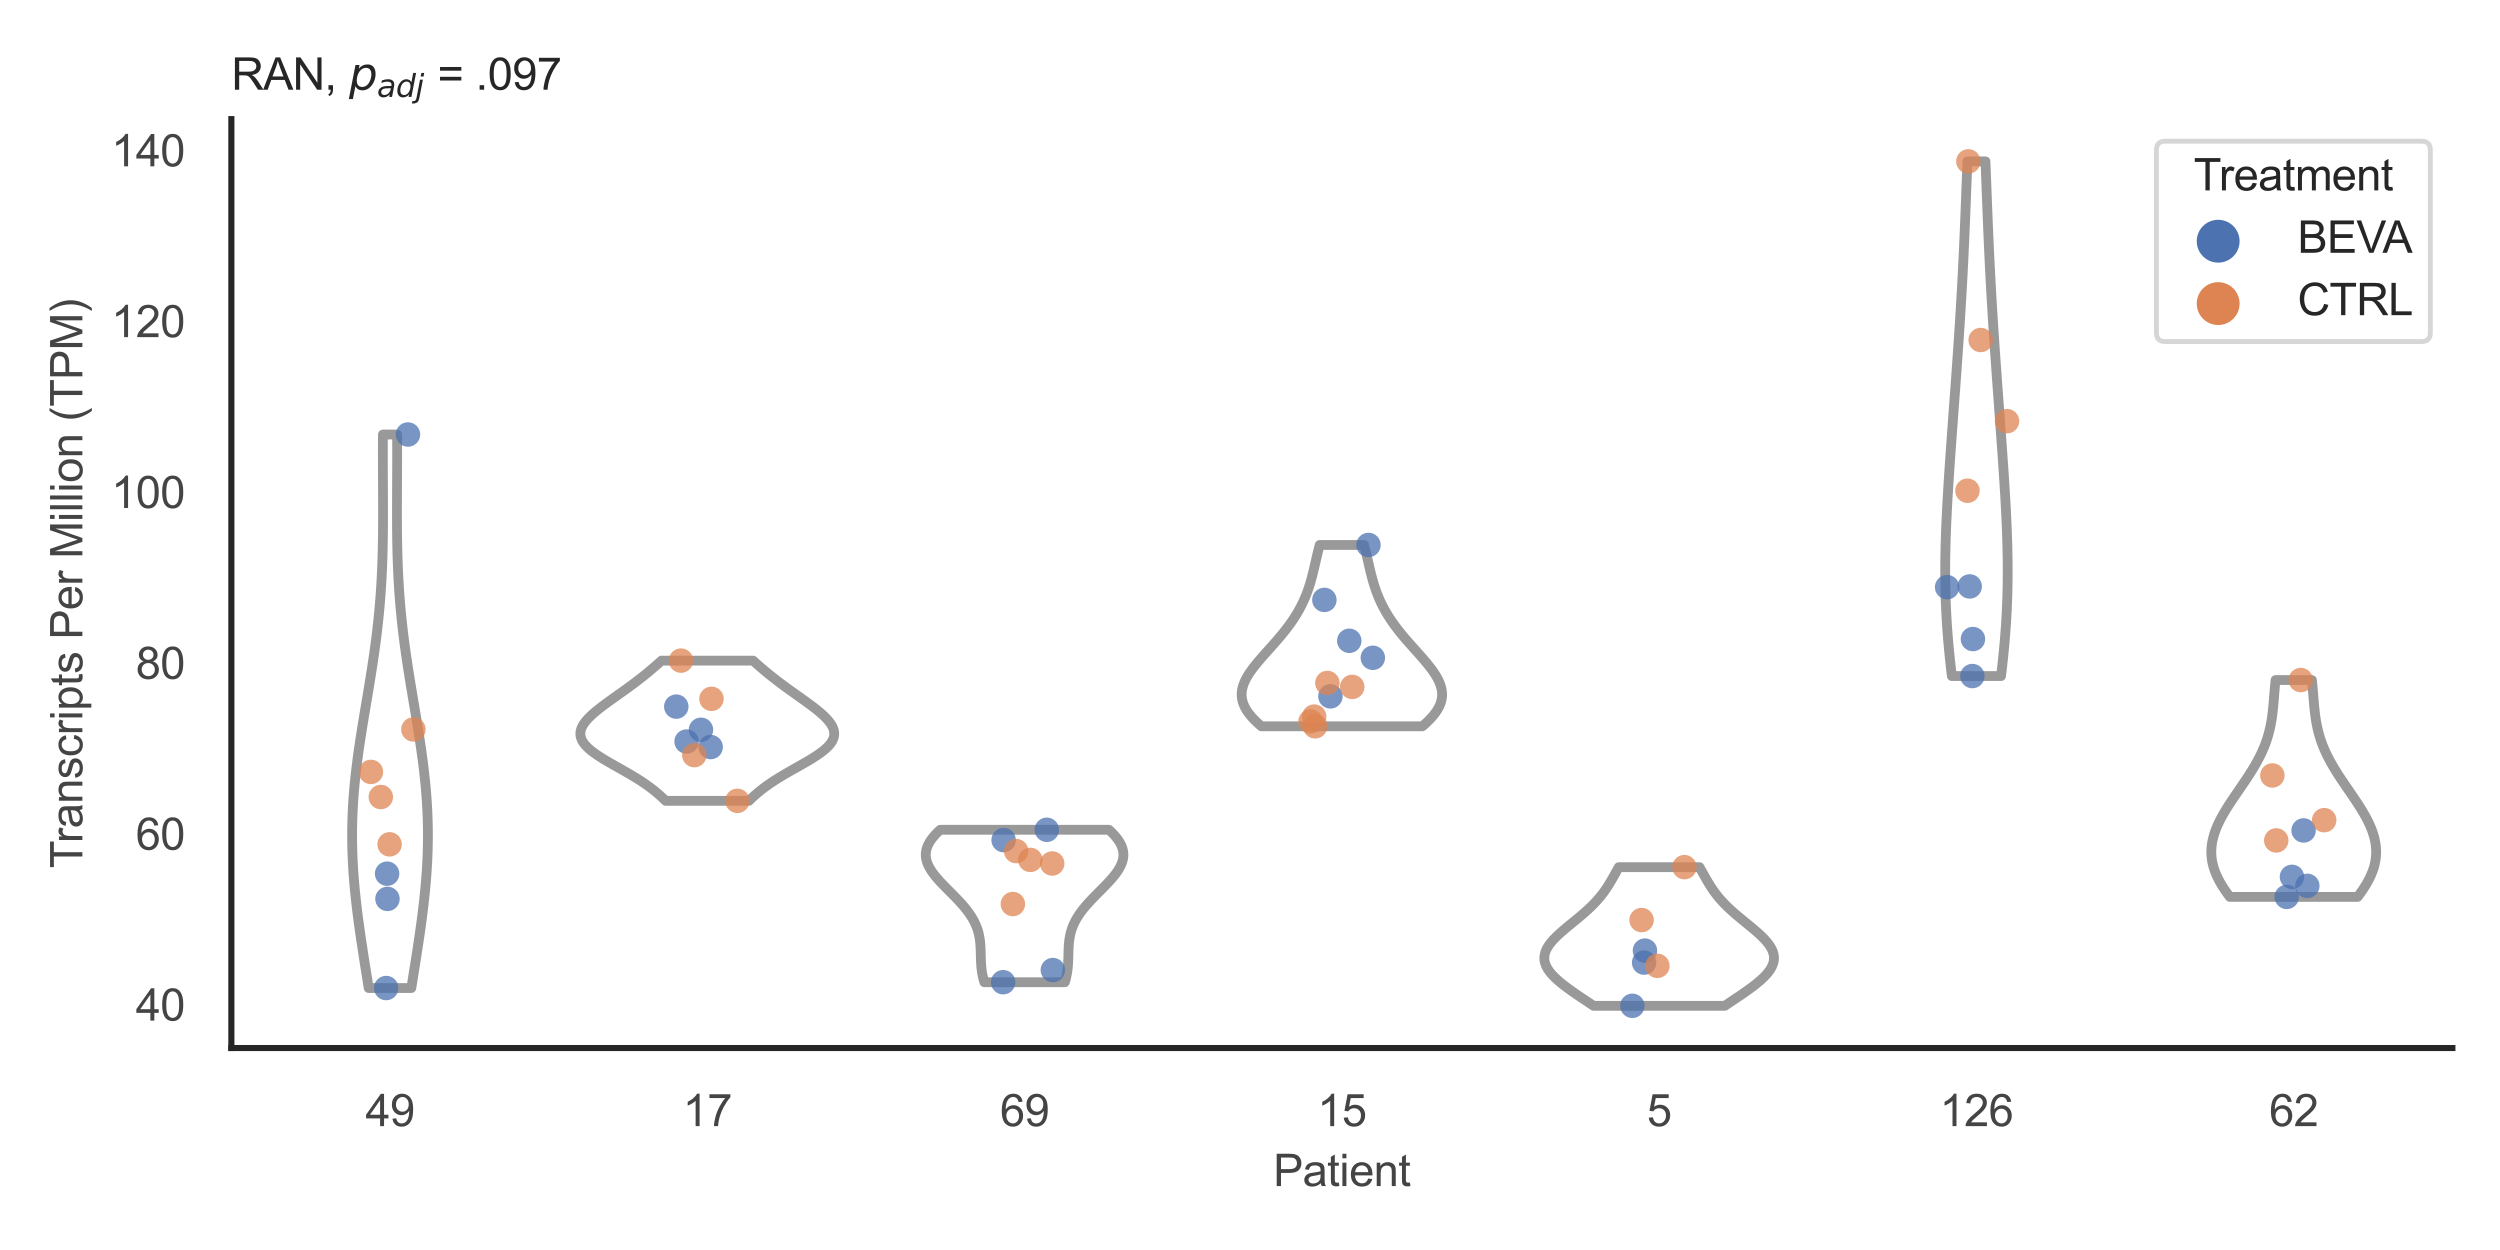 <?xml version="1.0" encoding="utf-8" standalone="no"?>
<!DOCTYPE svg PUBLIC "-//W3C//DTD SVG 1.1//EN"
  "http://www.w3.org/Graphics/SVG/1.1/DTD/svg11.dtd">
<svg xmlns:xlink="http://www.w3.org/1999/xlink" width="510.236pt" height="255.118pt" viewBox="0 0 510.236 255.118" xmlns="http://www.w3.org/2000/svg" version="1.1">
 <defs>
  <style type="text/css">*{stroke-linejoin: round; stroke-linecap: butt}</style>
 </defs>
 <g id="figure_1">
  <g id="patch_1">
   <path d="M 0 255.118 
L 510.236 255.118 
L 510.236 0 
L 0 0 
z
" style="fill: #ffffff"/>
  </g>
  <g id="axes_1">
   <g id="patch_2">
    <path d="M 47.22 213.898 
L 500.516 213.898 
L 500.516 24.32 
L 47.22 24.32 
z
" style="fill: #ffffff"/>
   </g>
   <g id="matplotlib.axis_1">
    <g id="xtick_1">
     <g id="text_1">
      <!-- 49 -->
      <g style="fill: #444444" transform="translate(74.593 229.84)scale(0.09 -0.09)">
       <defs>
        <path id="ArialMT-34" d="M 2069 0 
L 2069 1097 
L 81 1097 
L 81 1613 
L 2172 4581 
L 2631 4581 
L 2631 1613 
L 3250 1613 
L 3250 1097 
L 2631 1097 
L 2631 0 
L 2069 0 
z
M 2069 1613 
L 2069 3678 
L 634 1613 
L 2069 1613 
z
" transform="scale(0.016)"/>
        <path id="ArialMT-39" d="M 350 1059 
L 891 1109 
Q 959 728 1153 556 
Q 1347 384 1650 384 
Q 1909 384 2104 503 
Q 2300 622 2425 820 
Q 2550 1019 2634 1356 
Q 2719 1694 2719 2044 
Q 2719 2081 2716 2156 
Q 2547 1888 2255 1720 
Q 1963 1553 1622 1553 
Q 1053 1553 659 1965 
Q 266 2378 266 3053 
Q 266 3750 677 4175 
Q 1088 4600 1706 4600 
Q 2153 4600 2523 4359 
Q 2894 4119 3086 3673 
Q 3278 3228 3278 2384 
Q 3278 1506 3087 986 
Q 2897 466 2520 194 
Q 2144 -78 1638 -78 
Q 1100 -78 759 220 
Q 419 519 350 1059 
z
M 2653 3081 
Q 2653 3566 2395 3850 
Q 2138 4134 1775 4134 
Q 1400 4134 1122 3828 
Q 844 3522 844 3034 
Q 844 2597 1108 2323 
Q 1372 2050 1759 2050 
Q 2150 2050 2401 2323 
Q 2653 2597 2653 3081 
z
" transform="scale(0.016)"/>
       </defs>
       <use xlink:href="#ArialMT-34"/>
       <use xlink:href="#ArialMT-39" x="55.615"/>
      </g>
     </g>
    </g>
    <g id="xtick_2">
     <g id="text_2">
      <!-- 17 -->
      <g style="fill: #444444" transform="translate(139.35 229.84)scale(0.09 -0.09)">
       <defs>
        <path id="ArialMT-31" d="M 2384 0 
L 1822 0 
L 1822 3584 
Q 1619 3391 1289 3197 
Q 959 3003 697 2906 
L 697 3450 
Q 1169 3672 1522 3987 
Q 1875 4303 2022 4600 
L 2384 4600 
L 2384 0 
z
" transform="scale(0.016)"/>
        <path id="ArialMT-37" d="M 303 3981 
L 303 4522 
L 3269 4522 
L 3269 4084 
Q 2831 3619 2401 2847 
Q 1972 2075 1738 1259 
Q 1569 684 1522 0 
L 944 0 
Q 953 541 1156 1306 
Q 1359 2072 1739 2783 
Q 2119 3494 2547 3981 
L 303 3981 
z
" transform="scale(0.016)"/>
       </defs>
       <use xlink:href="#ArialMT-31"/>
       <use xlink:href="#ArialMT-37" x="55.615"/>
      </g>
     </g>
    </g>
    <g id="xtick_3">
     <g id="text_3">
      <!-- 69 -->
      <g style="fill: #444444" transform="translate(204.107 229.84)scale(0.09 -0.09)">
       <defs>
        <path id="ArialMT-36" d="M 3184 3459 
L 2625 3416 
Q 2550 3747 2413 3897 
Q 2184 4138 1850 4138 
Q 1581 4138 1378 3988 
Q 1113 3794 959 3422 
Q 806 3050 800 2363 
Q 1003 2672 1297 2822 
Q 1591 2972 1913 2972 
Q 2475 2972 2870 2558 
Q 3266 2144 3266 1488 
Q 3266 1056 3080 686 
Q 2894 316 2569 119 
Q 2244 -78 1831 -78 
Q 1128 -78 684 439 
Q 241 956 241 2144 
Q 241 3472 731 4075 
Q 1159 4600 1884 4600 
Q 2425 4600 2770 4297 
Q 3116 3994 3184 3459 
z
M 888 1484 
Q 888 1194 1011 928 
Q 1134 663 1356 523 
Q 1578 384 1822 384 
Q 2178 384 2434 671 
Q 2691 959 2691 1453 
Q 2691 1928 2437 2201 
Q 2184 2475 1800 2475 
Q 1419 2475 1153 2201 
Q 888 1928 888 1484 
z
" transform="scale(0.016)"/>
       </defs>
       <use xlink:href="#ArialMT-36"/>
       <use xlink:href="#ArialMT-39" x="55.615"/>
      </g>
     </g>
    </g>
    <g id="xtick_4">
     <g id="text_4">
      <!-- 15 -->
      <g style="fill: #444444" transform="translate(268.863 229.84)scale(0.09 -0.09)">
       <defs>
        <path id="ArialMT-35" d="M 266 1200 
L 856 1250 
Q 922 819 1161 601 
Q 1400 384 1738 384 
Q 2144 384 2425 690 
Q 2706 997 2706 1503 
Q 2706 1984 2436 2262 
Q 2166 2541 1728 2541 
Q 1456 2541 1237 2417 
Q 1019 2294 894 2097 
L 366 2166 
L 809 4519 
L 3088 4519 
L 3088 3981 
L 1259 3981 
L 1013 2750 
Q 1425 3038 1878 3038 
Q 2478 3038 2890 2622 
Q 3303 2206 3303 1553 
Q 3303 931 2941 478 
Q 2500 -78 1738 -78 
Q 1113 -78 717 272 
Q 322 622 266 1200 
z
" transform="scale(0.016)"/>
       </defs>
       <use xlink:href="#ArialMT-31"/>
       <use xlink:href="#ArialMT-35" x="55.615"/>
      </g>
     </g>
    </g>
    <g id="xtick_5">
     <g id="text_5">
      <!-- 5 -->
      <g style="fill: #444444" transform="translate(336.122 229.84)scale(0.09 -0.09)">
       <use xlink:href="#ArialMT-35"/>
      </g>
     </g>
    </g>
    <g id="xtick_6">
     <g id="text_6">
      <!-- 126 -->
      <g style="fill: #444444" transform="translate(395.874 229.84)scale(0.09 -0.09)">
       <defs>
        <path id="ArialMT-32" d="M 3222 541 
L 3222 0 
L 194 0 
Q 188 203 259 391 
Q 375 700 629 1000 
Q 884 1300 1366 1694 
Q 2113 2306 2375 2664 
Q 2638 3022 2638 3341 
Q 2638 3675 2398 3904 
Q 2159 4134 1775 4134 
Q 1369 4134 1125 3890 
Q 881 3647 878 3216 
L 300 3275 
Q 359 3922 746 4261 
Q 1134 4600 1788 4600 
Q 2447 4600 2831 4234 
Q 3216 3869 3216 3328 
Q 3216 3053 3103 2787 
Q 2991 2522 2730 2228 
Q 2469 1934 1863 1422 
Q 1356 997 1212 845 
Q 1069 694 975 541 
L 3222 541 
z
" transform="scale(0.016)"/>
       </defs>
       <use xlink:href="#ArialMT-31"/>
       <use xlink:href="#ArialMT-32" x="55.615"/>
       <use xlink:href="#ArialMT-36" x="111.23"/>
      </g>
     </g>
    </g>
    <g id="xtick_7">
     <g id="text_7">
      <!-- 62 -->
      <g style="fill: #444444" transform="translate(463.133 229.84)scale(0.09 -0.09)">
       <use xlink:href="#ArialMT-36"/>
       <use xlink:href="#ArialMT-32" x="55.615"/>
      </g>
     </g>
    </g>
    <g id="text_8">
     <!-- Patient -->
     <g style="fill: #444444" transform="translate(259.859 242.071)scale(0.09 -0.09)">
      <defs>
       <path id="ArialMT-50" d="M 494 0 
L 494 4581 
L 2222 4581 
Q 2678 4581 2919 4538 
Q 3256 4481 3484 4323 
Q 3713 4166 3852 3881 
Q 3991 3597 3991 3256 
Q 3991 2672 3619 2267 
Q 3247 1863 2275 1863 
L 1100 1863 
L 1100 0 
L 494 0 
z
M 1100 2403 
L 2284 2403 
Q 2872 2403 3119 2622 
Q 3366 2841 3366 3238 
Q 3366 3525 3220 3729 
Q 3075 3934 2838 4000 
Q 2684 4041 2272 4041 
L 1100 4041 
L 1100 2403 
z
" transform="scale(0.016)"/>
       <path id="ArialMT-61" d="M 2588 409 
Q 2275 144 1986 34 
Q 1697 -75 1366 -75 
Q 819 -75 525 192 
Q 231 459 231 875 
Q 231 1119 342 1320 
Q 453 1522 633 1644 
Q 813 1766 1038 1828 
Q 1203 1872 1538 1913 
Q 2219 1994 2541 2106 
Q 2544 2222 2544 2253 
Q 2544 2597 2384 2738 
Q 2169 2928 1744 2928 
Q 1347 2928 1158 2789 
Q 969 2650 878 2297 
L 328 2372 
Q 403 2725 575 2942 
Q 747 3159 1072 3276 
Q 1397 3394 1825 3394 
Q 2250 3394 2515 3294 
Q 2781 3194 2906 3042 
Q 3031 2891 3081 2659 
Q 3109 2516 3109 2141 
L 3109 1391 
Q 3109 606 3145 398 
Q 3181 191 3288 0 
L 2700 0 
Q 2613 175 2588 409 
z
M 2541 1666 
Q 2234 1541 1622 1453 
Q 1275 1403 1131 1340 
Q 988 1278 909 1158 
Q 831 1038 831 891 
Q 831 666 1001 516 
Q 1172 366 1500 366 
Q 1825 366 2078 508 
Q 2331 650 2450 897 
Q 2541 1088 2541 1459 
L 2541 1666 
z
" transform="scale(0.016)"/>
       <path id="ArialMT-74" d="M 1650 503 
L 1731 6 
Q 1494 -44 1306 -44 
Q 1000 -44 831 53 
Q 663 150 594 308 
Q 525 466 525 972 
L 525 2881 
L 113 2881 
L 113 3319 
L 525 3319 
L 525 4141 
L 1084 4478 
L 1084 3319 
L 1650 3319 
L 1650 2881 
L 1084 2881 
L 1084 941 
Q 1084 700 1114 631 
Q 1144 563 1211 522 
Q 1278 481 1403 481 
Q 1497 481 1650 503 
z
" transform="scale(0.016)"/>
       <path id="ArialMT-69" d="M 425 3934 
L 425 4581 
L 988 4581 
L 988 3934 
L 425 3934 
z
M 425 0 
L 425 3319 
L 988 3319 
L 988 0 
L 425 0 
z
" transform="scale(0.016)"/>
       <path id="ArialMT-65" d="M 2694 1069 
L 3275 997 
Q 3138 488 2766 206 
Q 2394 -75 1816 -75 
Q 1088 -75 661 373 
Q 234 822 234 1631 
Q 234 2469 665 2931 
Q 1097 3394 1784 3394 
Q 2450 3394 2872 2941 
Q 3294 2488 3294 1666 
Q 3294 1616 3291 1516 
L 816 1516 
Q 847 969 1125 678 
Q 1403 388 1819 388 
Q 2128 388 2347 550 
Q 2566 713 2694 1069 
z
M 847 1978 
L 2700 1978 
Q 2663 2397 2488 2606 
Q 2219 2931 1791 2931 
Q 1403 2931 1139 2672 
Q 875 2413 847 1978 
z
" transform="scale(0.016)"/>
       <path id="ArialMT-6e" d="M 422 0 
L 422 3319 
L 928 3319 
L 928 2847 
Q 1294 3394 1984 3394 
Q 2284 3394 2536 3286 
Q 2788 3178 2913 3003 
Q 3038 2828 3088 2588 
Q 3119 2431 3119 2041 
L 3119 0 
L 2556 0 
L 2556 2019 
Q 2556 2363 2490 2533 
Q 2425 2703 2258 2804 
Q 2091 2906 1866 2906 
Q 1506 2906 1245 2678 
Q 984 2450 984 1813 
L 984 0 
L 422 0 
z
" transform="scale(0.016)"/>
      </defs>
      <use xlink:href="#ArialMT-50"/>
      <use xlink:href="#ArialMT-61" x="66.699"/>
      <use xlink:href="#ArialMT-74" x="122.314"/>
      <use xlink:href="#ArialMT-69" x="150.098"/>
      <use xlink:href="#ArialMT-65" x="172.314"/>
      <use xlink:href="#ArialMT-6e" x="227.93"/>
      <use xlink:href="#ArialMT-74" x="283.545"/>
     </g>
    </g>
   </g>
   <g id="matplotlib.axis_2">
    <g id="ytick_1">
     <g id="text_9">
      <!-- 40 -->
      <g style="fill: #444444" transform="translate(27.71 208.294)scale(0.09 -0.09)">
       <defs>
        <path id="ArialMT-30" d="M 266 2259 
Q 266 3072 433 3567 
Q 600 4063 929 4331 
Q 1259 4600 1759 4600 
Q 2128 4600 2406 4451 
Q 2684 4303 2865 4023 
Q 3047 3744 3150 3342 
Q 3253 2941 3253 2259 
Q 3253 1453 3087 958 
Q 2922 463 2592 192 
Q 2263 -78 1759 -78 
Q 1097 -78 719 397 
Q 266 969 266 2259 
z
M 844 2259 
Q 844 1131 1108 757 
Q 1372 384 1759 384 
Q 2147 384 2411 759 
Q 2675 1134 2675 2259 
Q 2675 3391 2411 3762 
Q 2147 4134 1753 4134 
Q 1366 4134 1134 3806 
Q 844 3388 844 2259 
z
" transform="scale(0.016)"/>
       </defs>
       <use xlink:href="#ArialMT-34"/>
       <use xlink:href="#ArialMT-30" x="55.615"/>
      </g>
     </g>
    </g>
    <g id="ytick_2">
     <g id="text_10">
      <!-- 60 -->
      <g style="fill: #444444" transform="translate(27.71 173.423)scale(0.09 -0.09)">
       <use xlink:href="#ArialMT-36"/>
       <use xlink:href="#ArialMT-30" x="55.615"/>
      </g>
     </g>
    </g>
    <g id="ytick_3">
     <g id="text_11">
      <!-- 80 -->
      <g style="fill: #444444" transform="translate(27.71 138.553)scale(0.09 -0.09)">
       <defs>
        <path id="ArialMT-38" d="M 1131 2484 
Q 781 2613 612 2850 
Q 444 3088 444 3419 
Q 444 3919 803 4259 
Q 1163 4600 1759 4600 
Q 2359 4600 2725 4251 
Q 3091 3903 3091 3403 
Q 3091 3084 2923 2848 
Q 2756 2613 2416 2484 
Q 2838 2347 3058 2040 
Q 3278 1734 3278 1309 
Q 3278 722 2862 322 
Q 2447 -78 1769 -78 
Q 1091 -78 675 323 
Q 259 725 259 1325 
Q 259 1772 486 2073 
Q 713 2375 1131 2484 
z
M 1019 3438 
Q 1019 3113 1228 2906 
Q 1438 2700 1772 2700 
Q 2097 2700 2305 2904 
Q 2513 3109 2513 3406 
Q 2513 3716 2298 3927 
Q 2084 4138 1766 4138 
Q 1444 4138 1231 3931 
Q 1019 3725 1019 3438 
z
M 838 1322 
Q 838 1081 952 856 
Q 1066 631 1291 507 
Q 1516 384 1775 384 
Q 2178 384 2440 643 
Q 2703 903 2703 1303 
Q 2703 1709 2433 1975 
Q 2163 2241 1756 2241 
Q 1359 2241 1098 1978 
Q 838 1716 838 1322 
z
" transform="scale(0.016)"/>
       </defs>
       <use xlink:href="#ArialMT-38"/>
       <use xlink:href="#ArialMT-30" x="55.615"/>
      </g>
     </g>
    </g>
    <g id="ytick_4">
     <g id="text_12">
      <!-- 100 -->
      <g style="fill: #444444" transform="translate(22.705 103.683)scale(0.09 -0.09)">
       <use xlink:href="#ArialMT-31"/>
       <use xlink:href="#ArialMT-30" x="55.615"/>
       <use xlink:href="#ArialMT-30" x="111.23"/>
      </g>
     </g>
    </g>
    <g id="ytick_5">
     <g id="text_13">
      <!-- 120 -->
      <g style="fill: #444444" transform="translate(22.705 68.812)scale(0.09 -0.09)">
       <use xlink:href="#ArialMT-31"/>
       <use xlink:href="#ArialMT-32" x="55.615"/>
       <use xlink:href="#ArialMT-30" x="111.23"/>
      </g>
     </g>
    </g>
    <g id="ytick_6">
     <g id="text_14">
      <!-- 140 -->
      <g style="fill: #444444" transform="translate(22.705 33.942)scale(0.09 -0.09)">
       <use xlink:href="#ArialMT-31"/>
       <use xlink:href="#ArialMT-34" x="55.615"/>
       <use xlink:href="#ArialMT-30" x="111.23"/>
      </g>
     </g>
    </g>
    <g id="text_15">
     <!-- Transcripts Per Million (TPM) -->
     <g style="fill: #444444" transform="translate(16.811 177.194)rotate(-90)scale(0.09 -0.09)">
      <defs>
       <path id="ArialMT-54" d="M 1659 0 
L 1659 4041 
L 150 4041 
L 150 4581 
L 3781 4581 
L 3781 4041 
L 2266 4041 
L 2266 0 
L 1659 0 
z
" transform="scale(0.016)"/>
       <path id="ArialMT-72" d="M 416 0 
L 416 3319 
L 922 3319 
L 922 2816 
Q 1116 3169 1280 3281 
Q 1444 3394 1641 3394 
Q 1925 3394 2219 3213 
L 2025 2691 
Q 1819 2813 1613 2813 
Q 1428 2813 1281 2702 
Q 1134 2591 1072 2394 
Q 978 2094 978 1738 
L 978 0 
L 416 0 
z
" transform="scale(0.016)"/>
       <path id="ArialMT-73" d="M 197 991 
L 753 1078 
Q 800 744 1014 566 
Q 1228 388 1613 388 
Q 2000 388 2187 545 
Q 2375 703 2375 916 
Q 2375 1106 2209 1216 
Q 2094 1291 1634 1406 
Q 1016 1563 777 1677 
Q 538 1791 414 1992 
Q 291 2194 291 2438 
Q 291 2659 392 2848 
Q 494 3038 669 3163 
Q 800 3259 1026 3326 
Q 1253 3394 1513 3394 
Q 1903 3394 2198 3281 
Q 2494 3169 2634 2976 
Q 2775 2784 2828 2463 
L 2278 2388 
Q 2241 2644 2061 2787 
Q 1881 2931 1553 2931 
Q 1166 2931 1000 2803 
Q 834 2675 834 2503 
Q 834 2394 903 2306 
Q 972 2216 1119 2156 
Q 1203 2125 1616 2013 
Q 2213 1853 2448 1751 
Q 2684 1650 2818 1456 
Q 2953 1263 2953 975 
Q 2953 694 2789 445 
Q 2625 197 2315 61 
Q 2006 -75 1616 -75 
Q 969 -75 630 194 
Q 291 463 197 991 
z
" transform="scale(0.016)"/>
       <path id="ArialMT-63" d="M 2588 1216 
L 3141 1144 
Q 3050 572 2676 248 
Q 2303 -75 1759 -75 
Q 1078 -75 664 370 
Q 250 816 250 1647 
Q 250 2184 428 2587 
Q 606 2991 970 3192 
Q 1334 3394 1763 3394 
Q 2303 3394 2647 3120 
Q 2991 2847 3088 2344 
L 2541 2259 
Q 2463 2594 2264 2762 
Q 2066 2931 1784 2931 
Q 1359 2931 1093 2626 
Q 828 2322 828 1663 
Q 828 994 1084 691 
Q 1341 388 1753 388 
Q 2084 388 2306 591 
Q 2528 794 2588 1216 
z
" transform="scale(0.016)"/>
       <path id="ArialMT-70" d="M 422 -1272 
L 422 3319 
L 934 3319 
L 934 2888 
Q 1116 3141 1344 3267 
Q 1572 3394 1897 3394 
Q 2322 3394 2647 3175 
Q 2972 2956 3137 2557 
Q 3303 2159 3303 1684 
Q 3303 1175 3120 767 
Q 2938 359 2589 142 
Q 2241 -75 1856 -75 
Q 1575 -75 1351 44 
Q 1128 163 984 344 
L 984 -1272 
L 422 -1272 
z
M 931 1641 
Q 931 1000 1190 694 
Q 1450 388 1819 388 
Q 2194 388 2461 705 
Q 2728 1022 2728 1688 
Q 2728 2322 2467 2637 
Q 2206 2953 1844 2953 
Q 1484 2953 1207 2617 
Q 931 2281 931 1641 
z
" transform="scale(0.016)"/>
       <path id="ArialMT-20" transform="scale(0.016)"/>
       <path id="ArialMT-4d" d="M 475 0 
L 475 4581 
L 1388 4581 
L 2472 1338 
Q 2622 884 2691 659 
Q 2769 909 2934 1394 
L 4031 4581 
L 4847 4581 
L 4847 0 
L 4263 0 
L 4263 3834 
L 2931 0 
L 2384 0 
L 1059 3900 
L 1059 0 
L 475 0 
z
" transform="scale(0.016)"/>
       <path id="ArialMT-6c" d="M 409 0 
L 409 4581 
L 972 4581 
L 972 0 
L 409 0 
z
" transform="scale(0.016)"/>
       <path id="ArialMT-6f" d="M 213 1659 
Q 213 2581 725 3025 
Q 1153 3394 1769 3394 
Q 2453 3394 2887 2945 
Q 3322 2497 3322 1706 
Q 3322 1066 3130 698 
Q 2938 331 2570 128 
Q 2203 -75 1769 -75 
Q 1072 -75 642 372 
Q 213 819 213 1659 
z
M 791 1659 
Q 791 1022 1069 705 
Q 1347 388 1769 388 
Q 2188 388 2466 706 
Q 2744 1025 2744 1678 
Q 2744 2294 2464 2611 
Q 2184 2928 1769 2928 
Q 1347 2928 1069 2612 
Q 791 2297 791 1659 
z
" transform="scale(0.016)"/>
       <path id="ArialMT-28" d="M 1497 -1347 
Q 1031 -759 709 28 
Q 388 816 388 1659 
Q 388 2403 628 3084 
Q 909 3875 1497 4659 
L 1900 4659 
Q 1522 4009 1400 3731 
Q 1209 3300 1100 2831 
Q 966 2247 966 1656 
Q 966 153 1900 -1347 
L 1497 -1347 
z
" transform="scale(0.016)"/>
       <path id="ArialMT-29" d="M 791 -1347 
L 388 -1347 
Q 1322 153 1322 1656 
Q 1322 2244 1188 2822 
Q 1081 3291 891 3722 
Q 769 4003 388 4659 
L 791 4659 
Q 1378 3875 1659 3084 
Q 1900 2403 1900 1659 
Q 1900 816 1576 28 
Q 1253 -759 791 -1347 
z
" transform="scale(0.016)"/>
      </defs>
      <use xlink:href="#ArialMT-54"/>
      <use xlink:href="#ArialMT-72" x="57.334"/>
      <use xlink:href="#ArialMT-61" x="90.635"/>
      <use xlink:href="#ArialMT-6e" x="146.25"/>
      <use xlink:href="#ArialMT-73" x="201.865"/>
      <use xlink:href="#ArialMT-63" x="251.865"/>
      <use xlink:href="#ArialMT-72" x="301.865"/>
      <use xlink:href="#ArialMT-69" x="335.166"/>
      <use xlink:href="#ArialMT-70" x="357.383"/>
      <use xlink:href="#ArialMT-74" x="412.998"/>
      <use xlink:href="#ArialMT-73" x="440.781"/>
      <use xlink:href="#ArialMT-20" x="490.781"/>
      <use xlink:href="#ArialMT-50" x="518.564"/>
      <use xlink:href="#ArialMT-65" x="585.264"/>
      <use xlink:href="#ArialMT-72" x="640.879"/>
      <use xlink:href="#ArialMT-20" x="674.18"/>
      <use xlink:href="#ArialMT-4d" x="701.963"/>
      <use xlink:href="#ArialMT-69" x="785.264"/>
      <use xlink:href="#ArialMT-6c" x="807.48"/>
      <use xlink:href="#ArialMT-6c" x="829.697"/>
      <use xlink:href="#ArialMT-69" x="851.914"/>
      <use xlink:href="#ArialMT-6f" x="874.131"/>
      <use xlink:href="#ArialMT-6e" x="929.746"/>
      <use xlink:href="#ArialMT-20" x="985.361"/>
      <use xlink:href="#ArialMT-28" x="1013.145"/>
      <use xlink:href="#ArialMT-54" x="1046.445"/>
      <use xlink:href="#ArialMT-50" x="1107.529"/>
      <use xlink:href="#ArialMT-4d" x="1174.229"/>
      <use xlink:href="#ArialMT-29" x="1257.529"/>
     </g>
    </g>
   </g>
   <g id="PolyCollection_1">
    <defs>
     <path id="m277cc893be" d="M 83.948 -53.467 
L 75.248 -53.467 
L 75.067 -54.608 
L 74.885 -55.749 
L 74.703 -56.89 
L 74.521 -58.031 
L 74.341 -59.172 
L 74.163 -60.313 
L 73.987 -61.454 
L 73.813 -62.595 
L 73.643 -63.737 
L 73.478 -64.878 
L 73.317 -66.019 
L 73.162 -67.16 
L 73.012 -68.301 
L 72.869 -69.442 
L 72.734 -70.583 
L 72.606 -71.724 
L 72.487 -72.865 
L 72.377 -74.007 
L 72.276 -75.148 
L 72.185 -76.289 
L 72.105 -77.43 
L 72.036 -78.571 
L 71.977 -79.712 
L 71.931 -80.853 
L 71.896 -81.994 
L 71.874 -83.135 
L 71.864 -84.277 
L 71.866 -85.418 
L 71.881 -86.559 
L 71.908 -87.7 
L 71.948 -88.841 
L 72 -89.982 
L 72.064 -91.123 
L 72.14 -92.264 
L 72.228 -93.405 
L 72.326 -94.547 
L 72.436 -95.688 
L 72.556 -96.829 
L 72.686 -97.97 
L 72.825 -99.111 
L 72.972 -100.252 
L 73.128 -101.393 
L 73.291 -102.534 
L 73.46 -103.675 
L 73.634 -104.817 
L 73.814 -105.958 
L 73.998 -107.099 
L 74.185 -108.24 
L 74.374 -109.381 
L 74.565 -110.522 
L 74.757 -111.663 
L 74.948 -112.804 
L 75.139 -113.945 
L 75.328 -115.087 
L 75.514 -116.228 
L 75.698 -117.369 
L 75.878 -118.51 
L 76.053 -119.651 
L 76.223 -120.792 
L 76.388 -121.933 
L 76.546 -123.074 
L 76.698 -124.215 
L 76.843 -125.356 
L 76.981 -126.498 
L 77.111 -127.639 
L 77.233 -128.78 
L 77.348 -129.921 
L 77.454 -131.062 
L 77.552 -132.203 
L 77.642 -133.344 
L 77.724 -134.485 
L 77.799 -135.626 
L 77.865 -136.768 
L 77.924 -137.909 
L 77.976 -139.05 
L 78.021 -140.191 
L 78.059 -141.332 
L 78.091 -142.473 
L 78.117 -143.614 
L 78.138 -144.755 
L 78.154 -145.896 
L 78.165 -147.038 
L 78.173 -148.179 
L 78.177 -149.32 
L 78.179 -150.461 
L 78.178 -151.602 
L 78.175 -152.743 
L 78.171 -153.884 
L 78.166 -155.025 
L 78.16 -156.166 
L 78.154 -157.308 
L 78.149 -158.449 
L 78.145 -159.59 
L 78.142 -160.731 
L 78.14 -161.872 
L 78.14 -163.013 
L 78.142 -164.154 
L 78.147 -165.295 
L 78.154 -166.436 
L 81.043 -166.436 
L 81.043 -166.436 
L 81.05 -165.295 
L 81.054 -164.154 
L 81.056 -163.013 
L 81.057 -161.872 
L 81.055 -160.731 
L 81.052 -159.59 
L 81.047 -158.449 
L 81.042 -157.308 
L 81.037 -156.166 
L 81.031 -155.025 
L 81.026 -153.884 
L 81.022 -152.743 
L 81.019 -151.602 
L 81.018 -150.461 
L 81.019 -149.32 
L 81.023 -148.179 
L 81.031 -147.038 
L 81.043 -145.896 
L 81.059 -144.755 
L 81.08 -143.614 
L 81.106 -142.473 
L 81.138 -141.332 
L 81.176 -140.191 
L 81.221 -139.05 
L 81.272 -137.909 
L 81.331 -136.768 
L 81.398 -135.626 
L 81.472 -134.485 
L 81.554 -133.344 
L 81.644 -132.203 
L 81.743 -131.062 
L 81.849 -129.921 
L 81.963 -128.78 
L 82.086 -127.639 
L 82.216 -126.498 
L 82.353 -125.356 
L 82.498 -124.215 
L 82.65 -123.074 
L 82.809 -121.933 
L 82.973 -120.792 
L 83.144 -119.651 
L 83.319 -118.51 
L 83.499 -117.369 
L 83.682 -116.228 
L 83.869 -115.087 
L 84.058 -113.945 
L 84.249 -112.804 
L 84.44 -111.663 
L 84.632 -110.522 
L 84.823 -109.381 
L 85.012 -108.24 
L 85.199 -107.099 
L 85.383 -105.958 
L 85.562 -104.817 
L 85.737 -103.675 
L 85.906 -102.534 
L 86.069 -101.393 
L 86.224 -100.252 
L 86.372 -99.111 
L 86.511 -97.97 
L 86.64 -96.829 
L 86.76 -95.688 
L 86.87 -94.547 
L 86.969 -93.405 
L 87.057 -92.264 
L 87.133 -91.123 
L 87.197 -89.982 
L 87.249 -88.841 
L 87.289 -87.7 
L 87.316 -86.559 
L 87.331 -85.418 
L 87.333 -84.277 
L 87.323 -83.135 
L 87.3 -81.994 
L 87.266 -80.853 
L 87.219 -79.712 
L 87.161 -78.571 
L 87.092 -77.43 
L 87.011 -76.289 
L 86.921 -75.148 
L 86.82 -74.007 
L 86.71 -72.865 
L 86.59 -71.724 
L 86.463 -70.583 
L 86.327 -69.442 
L 86.184 -68.301 
L 86.035 -67.16 
L 85.88 -66.019 
L 85.719 -64.878 
L 85.553 -63.737 
L 85.383 -62.595 
L 85.21 -61.454 
L 85.034 -60.313 
L 84.855 -59.172 
L 84.675 -58.031 
L 84.494 -56.89 
L 84.312 -55.749 
L 84.13 -54.608 
L 83.948 -53.467 
z
" style="stroke: #999999; stroke-width: 2"/>
    </defs>
    <g clip-path="url(#p06f13a45d0)">
     <use xlink:href="#m277cc893be" x="0" y="255.118" style="fill: #ffffff; stroke: #999999; stroke-width: 2"/>
    </g>
   </g>
   <g id="PolyCollection_2">
    <defs>
     <path id="ma6b5c25cc6" d="M 152.848 -91.67 
L 135.862 -91.67 
L 135.565 -91.959 
L 135.261 -92.248 
L 134.949 -92.538 
L 134.627 -92.827 
L 134.297 -93.116 
L 133.955 -93.405 
L 133.603 -93.694 
L 133.24 -93.983 
L 132.864 -94.272 
L 132.476 -94.561 
L 132.076 -94.85 
L 131.663 -95.139 
L 131.237 -95.429 
L 130.799 -95.718 
L 130.349 -96.007 
L 129.888 -96.296 
L 129.416 -96.585 
L 128.933 -96.874 
L 128.443 -97.163 
L 127.944 -97.452 
L 127.44 -97.741 
L 126.931 -98.031 
L 126.419 -98.32 
L 125.906 -98.609 
L 125.395 -98.898 
L 124.887 -99.187 
L 124.384 -99.476 
L 123.889 -99.765 
L 123.403 -100.054 
L 122.93 -100.343 
L 122.471 -100.632 
L 122.028 -100.922 
L 121.604 -101.211 
L 121.2 -101.5 
L 120.819 -101.789 
L 120.462 -102.078 
L 120.13 -102.367 
L 119.826 -102.656 
L 119.55 -102.945 
L 119.304 -103.234 
L 119.088 -103.523 
L 118.903 -103.813 
L 118.75 -104.102 
L 118.628 -104.391 
L 118.538 -104.68 
L 118.479 -104.969 
L 118.452 -105.258 
L 118.456 -105.547 
L 118.49 -105.836 
L 118.554 -106.125 
L 118.646 -106.415 
L 118.766 -106.704 
L 118.913 -106.993 
L 119.085 -107.282 
L 119.281 -107.571 
L 119.5 -107.86 
L 119.74 -108.149 
L 120 -108.438 
L 120.279 -108.727 
L 120.575 -109.016 
L 120.887 -109.306 
L 121.214 -109.595 
L 121.554 -109.884 
L 121.906 -110.173 
L 122.268 -110.462 
L 122.64 -110.751 
L 123.019 -111.04 
L 123.406 -111.329 
L 123.799 -111.618 
L 124.196 -111.907 
L 124.597 -112.197 
L 125.001 -112.486 
L 125.406 -112.775 
L 125.813 -113.064 
L 126.22 -113.353 
L 126.627 -113.642 
L 127.032 -113.931 
L 127.436 -114.22 
L 127.837 -114.509 
L 128.235 -114.799 
L 128.631 -115.088 
L 129.022 -115.377 
L 129.41 -115.666 
L 129.793 -115.955 
L 130.172 -116.244 
L 130.546 -116.533 
L 130.916 -116.822 
L 131.281 -117.111 
L 131.642 -117.4 
L 131.997 -117.69 
L 132.349 -117.979 
L 132.695 -118.268 
L 133.038 -118.557 
L 133.376 -118.846 
L 133.71 -119.135 
L 134.041 -119.424 
L 134.368 -119.713 
L 134.691 -120.002 
L 135.011 -120.291 
L 153.699 -120.291 
L 153.699 -120.291 
L 154.019 -120.002 
L 154.342 -119.713 
L 154.669 -119.424 
L 154.999 -119.135 
L 155.334 -118.846 
L 155.672 -118.557 
L 156.014 -118.268 
L 156.361 -117.979 
L 156.712 -117.69 
L 157.068 -117.4 
L 157.429 -117.111 
L 157.794 -116.822 
L 158.163 -116.533 
L 158.538 -116.244 
L 158.917 -115.955 
L 159.3 -115.666 
L 159.688 -115.377 
L 160.079 -115.088 
L 160.474 -114.799 
L 160.873 -114.509 
L 161.274 -114.22 
L 161.678 -113.931 
L 162.083 -113.642 
L 162.49 -113.353 
L 162.897 -113.064 
L 163.303 -112.775 
L 163.709 -112.486 
L 164.113 -112.197 
L 164.514 -111.907 
L 164.911 -111.618 
L 165.304 -111.329 
L 165.69 -111.04 
L 166.07 -110.751 
L 166.442 -110.462 
L 166.804 -110.173 
L 167.156 -109.884 
L 167.496 -109.595 
L 167.822 -109.306 
L 168.134 -109.016 
L 168.431 -108.727 
L 168.71 -108.438 
L 168.97 -108.149 
L 169.21 -107.86 
L 169.429 -107.571 
L 169.625 -107.282 
L 169.797 -106.993 
L 169.943 -106.704 
L 170.063 -106.415 
L 170.156 -106.125 
L 170.219 -105.836 
L 170.254 -105.547 
L 170.258 -105.258 
L 170.231 -104.969 
L 170.172 -104.68 
L 170.082 -104.391 
L 169.96 -104.102 
L 169.807 -103.813 
L 169.622 -103.523 
L 169.406 -103.234 
L 169.159 -102.945 
L 168.884 -102.656 
L 168.579 -102.367 
L 168.248 -102.078 
L 167.891 -101.789 
L 167.51 -101.5 
L 167.106 -101.211 
L 166.682 -100.922 
L 166.239 -100.632 
L 165.78 -100.343 
L 165.307 -100.054 
L 164.821 -99.765 
L 164.326 -99.476 
L 163.823 -99.187 
L 163.315 -98.898 
L 162.803 -98.609 
L 162.291 -98.32 
L 161.779 -98.031 
L 161.27 -97.741 
L 160.766 -97.452 
L 160.267 -97.163 
L 159.776 -96.874 
L 159.294 -96.585 
L 158.822 -96.296 
L 158.361 -96.007 
L 157.911 -95.718 
L 157.473 -95.429 
L 157.047 -95.139 
L 156.634 -94.85 
L 156.234 -94.561 
L 155.846 -94.272 
L 155.47 -93.983 
L 155.107 -93.694 
L 154.755 -93.405 
L 154.413 -93.116 
L 154.082 -92.827 
L 153.761 -92.538 
L 153.449 -92.248 
L 153.145 -91.959 
L 152.848 -91.67 
z
" style="stroke: #999999; stroke-width: 2"/>
    </defs>
    <g clip-path="url(#p06f13a45d0)">
     <use xlink:href="#ma6b5c25cc6" x="0" y="255.118" style="fill: #ffffff; stroke: #999999; stroke-width: 2"/>
    </g>
   </g>
   <g id="PolyCollection_3">
    <defs>
     <path id="mc072b4adc6" d="M 217.326 -54.655 
L 200.897 -54.655 
L 200.803 -54.969 
L 200.717 -55.283 
L 200.638 -55.597 
L 200.567 -55.912 
L 200.503 -56.226 
L 200.446 -56.54 
L 200.396 -56.854 
L 200.353 -57.169 
L 200.316 -57.483 
L 200.284 -57.797 
L 200.258 -58.111 
L 200.236 -58.425 
L 200.218 -58.74 
L 200.203 -59.054 
L 200.191 -59.368 
L 200.182 -59.682 
L 200.174 -59.997 
L 200.166 -60.311 
L 200.158 -60.625 
L 200.15 -60.939 
L 200.14 -61.254 
L 200.127 -61.568 
L 200.112 -61.882 
L 200.092 -62.196 
L 200.068 -62.51 
L 200.038 -62.825 
L 200.003 -63.139 
L 199.96 -63.453 
L 199.911 -63.767 
L 199.853 -64.082 
L 199.786 -64.396 
L 199.71 -64.71 
L 199.625 -65.024 
L 199.53 -65.339 
L 199.424 -65.653 
L 199.307 -65.967 
L 199.179 -66.281 
L 199.04 -66.595 
L 198.89 -66.91 
L 198.728 -67.224 
L 198.554 -67.538 
L 198.368 -67.852 
L 198.172 -68.167 
L 197.964 -68.481 
L 197.744 -68.795 
L 197.514 -69.109 
L 197.274 -69.424 
L 197.024 -69.738 
L 196.764 -70.052 
L 196.496 -70.366 
L 196.219 -70.68 
L 195.935 -70.995 
L 195.644 -71.309 
L 195.347 -71.623 
L 195.045 -71.937 
L 194.739 -72.252 
L 194.429 -72.566 
L 194.118 -72.88 
L 193.805 -73.194 
L 193.492 -73.509 
L 193.181 -73.823 
L 192.871 -74.137 
L 192.566 -74.451 
L 192.264 -74.765 
L 191.969 -75.08 
L 191.681 -75.394 
L 191.401 -75.708 
L 191.13 -76.022 
L 190.871 -76.337 
L 190.623 -76.651 
L 190.388 -76.965 
L 190.167 -77.279 
L 189.962 -77.594 
L 189.773 -77.908 
L 189.601 -78.222 
L 189.447 -78.536 
L 189.312 -78.851 
L 189.197 -79.165 
L 189.103 -79.479 
L 189.03 -79.793 
L 188.979 -80.107 
L 188.95 -80.422 
L 188.944 -80.736 
L 188.961 -81.05 
L 189.001 -81.364 
L 189.064 -81.679 
L 189.151 -81.993 
L 189.261 -82.307 
L 189.394 -82.621 
L 189.549 -82.936 
L 189.727 -83.25 
L 189.928 -83.564 
L 190.149 -83.878 
L 190.391 -84.192 
L 190.654 -84.507 
L 190.935 -84.821 
L 191.235 -85.135 
L 191.553 -85.449 
L 191.886 -85.764 
L 226.337 -85.764 
L 226.337 -85.764 
L 226.67 -85.449 
L 226.988 -85.135 
L 227.288 -84.821 
L 227.569 -84.507 
L 227.832 -84.192 
L 228.074 -83.878 
L 228.295 -83.564 
L 228.496 -83.25 
L 228.674 -82.936 
L 228.829 -82.621 
L 228.962 -82.307 
L 229.072 -81.993 
L 229.159 -81.679 
L 229.222 -81.364 
L 229.262 -81.05 
L 229.279 -80.736 
L 229.273 -80.422 
L 229.244 -80.107 
L 229.193 -79.793 
L 229.12 -79.479 
L 229.026 -79.165 
L 228.911 -78.851 
L 228.776 -78.536 
L 228.622 -78.222 
L 228.45 -77.908 
L 228.261 -77.594 
L 228.056 -77.279 
L 227.835 -76.965 
L 227.6 -76.651 
L 227.352 -76.337 
L 227.093 -76.022 
L 226.822 -75.708 
L 226.542 -75.394 
L 226.254 -75.08 
L 225.959 -74.765 
L 225.657 -74.451 
L 225.352 -74.137 
L 225.042 -73.823 
L 224.731 -73.509 
L 224.418 -73.194 
L 224.105 -72.88 
L 223.794 -72.566 
L 223.484 -72.252 
L 223.178 -71.937 
L 222.876 -71.623 
L 222.579 -71.309 
L 222.288 -70.995 
L 222.004 -70.68 
L 221.727 -70.366 
L 221.459 -70.052 
L 221.199 -69.738 
L 220.949 -69.424 
L 220.709 -69.109 
L 220.479 -68.795 
L 220.259 -68.481 
L 220.051 -68.167 
L 219.855 -67.852 
L 219.669 -67.538 
L 219.495 -67.224 
L 219.333 -66.91 
L 219.183 -66.595 
L 219.044 -66.281 
L 218.916 -65.967 
L 218.799 -65.653 
L 218.693 -65.339 
L 218.598 -65.024 
L 218.513 -64.71 
L 218.437 -64.396 
L 218.37 -64.082 
L 218.313 -63.767 
L 218.263 -63.453 
L 218.22 -63.139 
L 218.185 -62.825 
L 218.155 -62.51 
L 218.131 -62.196 
L 218.111 -61.882 
L 218.096 -61.568 
L 218.083 -61.254 
L 218.073 -60.939 
L 218.065 -60.625 
L 218.057 -60.311 
L 218.049 -59.997 
L 218.041 -59.682 
L 218.032 -59.368 
L 218.02 -59.054 
L 218.005 -58.74 
L 217.987 -58.425 
L 217.966 -58.111 
L 217.939 -57.797 
L 217.907 -57.483 
L 217.87 -57.169 
L 217.827 -56.854 
L 217.777 -56.54 
L 217.72 -56.226 
L 217.656 -55.912 
L 217.585 -55.597 
L 217.506 -55.283 
L 217.42 -54.969 
L 217.326 -54.655 
z
" style="stroke: #999999; stroke-width: 2"/>
    </defs>
    <g clip-path="url(#p06f13a45d0)">
     <use xlink:href="#mc072b4adc6" x="0" y="255.118" style="fill: #ffffff; stroke: #999999; stroke-width: 2"/>
    </g>
   </g>
   <g id="PolyCollection_4">
    <defs>
     <path id="mef9e627796" d="M 290.298 -106.883 
L 257.438 -106.883 
L 257.011 -107.257 
L 256.603 -107.631 
L 256.214 -108.005 
L 255.847 -108.379 
L 255.503 -108.753 
L 255.182 -109.126 
L 254.886 -109.5 
L 254.616 -109.874 
L 254.372 -110.248 
L 254.156 -110.622 
L 253.966 -110.996 
L 253.805 -111.37 
L 253.671 -111.743 
L 253.565 -112.117 
L 253.487 -112.491 
L 253.437 -112.865 
L 253.414 -113.239 
L 253.418 -113.613 
L 253.448 -113.987 
L 253.503 -114.36 
L 253.583 -114.734 
L 253.687 -115.108 
L 253.814 -115.482 
L 253.963 -115.856 
L 254.132 -116.23 
L 254.321 -116.604 
L 254.528 -116.977 
L 254.752 -117.351 
L 254.992 -117.725 
L 255.247 -118.099 
L 255.515 -118.473 
L 255.795 -118.847 
L 256.086 -119.22 
L 256.386 -119.594 
L 256.695 -119.968 
L 257.01 -120.342 
L 257.332 -120.716 
L 257.658 -121.09 
L 257.988 -121.464 
L 258.321 -121.837 
L 258.655 -122.211 
L 258.99 -122.585 
L 259.324 -122.959 
L 259.657 -123.333 
L 259.989 -123.707 
L 260.317 -124.081 
L 260.643 -124.454 
L 260.964 -124.828 
L 261.28 -125.202 
L 261.591 -125.576 
L 261.897 -125.95 
L 262.196 -126.324 
L 262.489 -126.698 
L 262.775 -127.071 
L 263.054 -127.445 
L 263.326 -127.819 
L 263.59 -128.193 
L 263.847 -128.567 
L 264.095 -128.941 
L 264.336 -129.315 
L 264.568 -129.688 
L 264.793 -130.062 
L 265.009 -130.436 
L 265.218 -130.81 
L 265.419 -131.184 
L 265.612 -131.558 
L 265.797 -131.931 
L 265.975 -132.305 
L 266.145 -132.679 
L 266.308 -133.053 
L 266.464 -133.427 
L 266.614 -133.801 
L 266.757 -134.175 
L 266.894 -134.548 
L 267.025 -134.922 
L 267.15 -135.296 
L 267.27 -135.67 
L 267.385 -136.044 
L 267.495 -136.418 
L 267.601 -136.792 
L 267.704 -137.165 
L 267.803 -137.539 
L 267.898 -137.913 
L 267.992 -138.287 
L 268.083 -138.661 
L 268.172 -139.035 
L 268.26 -139.409 
L 268.347 -139.782 
L 268.433 -140.156 
L 268.52 -140.53 
L 268.606 -140.904 
L 268.693 -141.278 
L 268.781 -141.652 
L 268.87 -142.026 
L 268.961 -142.399 
L 269.054 -142.773 
L 269.148 -143.147 
L 269.245 -143.521 
L 269.344 -143.895 
L 278.392 -143.895 
L 278.392 -143.895 
L 278.491 -143.521 
L 278.588 -143.147 
L 278.682 -142.773 
L 278.775 -142.399 
L 278.866 -142.026 
L 278.955 -141.652 
L 279.043 -141.278 
L 279.13 -140.904 
L 279.217 -140.53 
L 279.303 -140.156 
L 279.389 -139.782 
L 279.476 -139.409 
L 279.564 -139.035 
L 279.653 -138.661 
L 279.745 -138.287 
L 279.838 -137.913 
L 279.934 -137.539 
L 280.033 -137.165 
L 280.135 -136.792 
L 280.241 -136.418 
L 280.351 -136.044 
L 280.466 -135.67 
L 280.586 -135.296 
L 280.712 -134.922 
L 280.843 -134.548 
L 280.979 -134.175 
L 281.122 -133.801 
L 281.272 -133.427 
L 281.428 -133.053 
L 281.591 -132.679 
L 281.761 -132.305 
L 281.939 -131.931 
L 282.124 -131.558 
L 282.317 -131.184 
L 282.518 -130.81 
L 282.727 -130.436 
L 282.943 -130.062 
L 283.168 -129.688 
L 283.4 -129.315 
L 283.641 -128.941 
L 283.89 -128.567 
L 284.146 -128.193 
L 284.41 -127.819 
L 284.682 -127.445 
L 284.961 -127.071 
L 285.247 -126.698 
L 285.54 -126.324 
L 285.839 -125.95 
L 286.145 -125.576 
L 286.456 -125.202 
L 286.773 -124.828 
L 287.094 -124.454 
L 287.419 -124.081 
L 287.747 -123.707 
L 288.079 -123.333 
L 288.412 -122.959 
L 288.746 -122.585 
L 289.081 -122.211 
L 289.415 -121.837 
L 289.748 -121.464 
L 290.078 -121.09 
L 290.404 -120.716 
L 290.726 -120.342 
L 291.041 -119.968 
L 291.35 -119.594 
L 291.65 -119.22 
L 291.941 -118.847 
L 292.221 -118.473 
L 292.489 -118.099 
L 292.744 -117.725 
L 292.984 -117.351 
L 293.208 -116.977 
L 293.416 -116.604 
L 293.604 -116.23 
L 293.774 -115.856 
L 293.922 -115.482 
L 294.049 -115.108 
L 294.153 -114.734 
L 294.233 -114.36 
L 294.288 -113.987 
L 294.318 -113.613 
L 294.322 -113.239 
L 294.299 -112.865 
L 294.249 -112.491 
L 294.171 -112.117 
L 294.065 -111.743 
L 293.932 -111.37 
L 293.77 -110.996 
L 293.581 -110.622 
L 293.364 -110.248 
L 293.12 -109.874 
L 292.85 -109.5 
L 292.554 -109.126 
L 292.233 -108.753 
L 291.889 -108.379 
L 291.522 -108.005 
L 291.134 -107.631 
L 290.725 -107.257 
L 290.298 -106.883 
z
" style="stroke: #999999; stroke-width: 2"/>
    </defs>
    <g clip-path="url(#p06f13a45d0)">
     <use xlink:href="#mef9e627796" x="0" y="255.118" style="fill: #ffffff; stroke: #999999; stroke-width: 2"/>
    </g>
   </g>
   <g id="PolyCollection_5">
    <defs>
     <path id="mef02e95160" d="M 352.013 -49.837 
L 325.236 -49.837 
L 324.809 -50.123 
L 324.381 -50.409 
L 323.953 -50.695 
L 323.524 -50.981 
L 323.096 -51.266 
L 322.671 -51.552 
L 322.247 -51.838 
L 321.827 -52.124 
L 321.412 -52.41 
L 321.001 -52.696 
L 320.597 -52.982 
L 320.2 -53.267 
L 319.811 -53.553 
L 319.431 -53.839 
L 319.062 -54.125 
L 318.703 -54.411 
L 318.357 -54.697 
L 318.023 -54.983 
L 317.705 -55.268 
L 317.401 -55.554 
L 317.113 -55.84 
L 316.842 -56.126 
L 316.59 -56.412 
L 316.356 -56.698 
L 316.141 -56.984 
L 315.947 -57.269 
L 315.774 -57.555 
L 315.623 -57.841 
L 315.493 -58.127 
L 315.387 -58.413 
L 315.303 -58.699 
L 315.242 -58.985 
L 315.204 -59.27 
L 315.19 -59.556 
L 315.199 -59.842 
L 315.231 -60.128 
L 315.286 -60.414 
L 315.364 -60.7 
L 315.464 -60.986 
L 315.586 -61.271 
L 315.728 -61.557 
L 315.892 -61.843 
L 316.075 -62.129 
L 316.276 -62.415 
L 316.496 -62.701 
L 316.732 -62.987 
L 316.985 -63.273 
L 317.252 -63.558 
L 317.532 -63.844 
L 317.825 -64.13 
L 318.13 -64.416 
L 318.444 -64.702 
L 318.767 -64.988 
L 319.097 -65.274 
L 319.434 -65.559 
L 319.776 -65.845 
L 320.121 -66.131 
L 320.469 -66.417 
L 320.819 -66.703 
L 321.169 -66.989 
L 321.518 -67.275 
L 321.865 -67.56 
L 322.21 -67.846 
L 322.551 -68.132 
L 322.888 -68.418 
L 323.22 -68.704 
L 323.545 -68.99 
L 323.864 -69.276 
L 324.176 -69.561 
L 324.481 -69.847 
L 324.778 -70.133 
L 325.066 -70.419 
L 325.346 -70.705 
L 325.618 -70.991 
L 325.881 -71.277 
L 326.135 -71.562 
L 326.381 -71.848 
L 326.618 -72.134 
L 326.848 -72.42 
L 327.069 -72.706 
L 327.283 -72.992 
L 327.49 -73.278 
L 327.689 -73.563 
L 327.883 -73.849 
L 328.071 -74.135 
L 328.253 -74.421 
L 328.431 -74.707 
L 328.604 -74.993 
L 328.774 -75.279 
L 328.94 -75.564 
L 329.105 -75.85 
L 329.267 -76.136 
L 329.427 -76.422 
L 329.587 -76.708 
L 329.747 -76.994 
L 329.906 -77.28 
L 330.066 -77.565 
L 330.227 -77.851 
L 330.389 -78.137 
L 346.86 -78.137 
L 346.86 -78.137 
L 347.022 -77.851 
L 347.183 -77.565 
L 347.343 -77.28 
L 347.503 -76.994 
L 347.662 -76.708 
L 347.822 -76.422 
L 347.983 -76.136 
L 348.145 -75.85 
L 348.309 -75.564 
L 348.476 -75.279 
L 348.645 -74.993 
L 348.819 -74.707 
L 348.996 -74.421 
L 349.179 -74.135 
L 349.366 -73.849 
L 349.56 -73.563 
L 349.76 -73.278 
L 349.966 -72.992 
L 350.18 -72.706 
L 350.402 -72.42 
L 350.631 -72.134 
L 350.868 -71.848 
L 351.114 -71.562 
L 351.369 -71.277 
L 351.632 -70.991 
L 351.903 -70.705 
L 352.183 -70.419 
L 352.472 -70.133 
L 352.768 -69.847 
L 353.073 -69.561 
L 353.385 -69.276 
L 353.704 -68.99 
L 354.03 -68.704 
L 354.361 -68.418 
L 354.698 -68.132 
L 355.039 -67.846 
L 355.384 -67.56 
L 355.731 -67.275 
L 356.081 -66.989 
L 356.431 -66.703 
L 356.78 -66.417 
L 357.128 -66.131 
L 357.474 -65.845 
L 357.815 -65.559 
L 358.152 -65.274 
L 358.483 -64.988 
L 358.806 -64.702 
L 359.12 -64.416 
L 359.424 -64.13 
L 359.717 -63.844 
L 359.998 -63.558 
L 360.265 -63.273 
L 360.517 -62.987 
L 360.754 -62.701 
L 360.973 -62.415 
L 361.175 -62.129 
L 361.358 -61.843 
L 361.521 -61.557 
L 361.664 -61.271 
L 361.786 -60.986 
L 361.886 -60.7 
L 361.963 -60.414 
L 362.019 -60.128 
L 362.051 -59.842 
L 362.06 -59.556 
L 362.046 -59.27 
L 362.008 -58.985 
L 361.947 -58.699 
L 361.863 -58.413 
L 361.756 -58.127 
L 361.627 -57.841 
L 361.475 -57.555 
L 361.302 -57.269 
L 361.108 -56.984 
L 360.894 -56.698 
L 360.66 -56.412 
L 360.407 -56.126 
L 360.136 -55.84 
L 359.849 -55.554 
L 359.545 -55.268 
L 359.226 -54.983 
L 358.893 -54.697 
L 358.546 -54.411 
L 358.188 -54.125 
L 357.818 -53.839 
L 357.438 -53.553 
L 357.049 -53.267 
L 356.652 -52.982 
L 356.248 -52.696 
L 355.838 -52.41 
L 355.422 -52.124 
L 355.002 -51.838 
L 354.579 -51.552 
L 354.153 -51.266 
L 353.725 -50.981 
L 353.297 -50.695 
L 352.868 -50.409 
L 352.44 -50.123 
L 352.013 -49.837 
z
" style="stroke: #999999; stroke-width: 2"/>
    </defs>
    <g clip-path="url(#p06f13a45d0)">
     <use xlink:href="#mef02e95160" x="0" y="255.118" style="fill: #ffffff; stroke: #999999; stroke-width: 2"/>
    </g>
   </g>
   <g id="PolyCollection_6">
    <defs>
     <path id="mcd6dc66128" d="M 408.403 -117.14 
L 398.359 -117.14 
L 398.234 -118.201 
L 398.113 -119.262 
L 397.998 -120.323 
L 397.887 -121.384 
L 397.783 -122.445 
L 397.684 -123.506 
L 397.591 -124.567 
L 397.505 -125.628 
L 397.426 -126.689 
L 397.353 -127.75 
L 397.287 -128.811 
L 397.228 -129.872 
L 397.176 -130.933 
L 397.131 -131.995 
L 397.093 -133.056 
L 397.062 -134.117 
L 397.038 -135.178 
L 397.021 -136.239 
L 397.01 -137.3 
L 397.006 -138.361 
L 397.007 -139.422 
L 397.015 -140.483 
L 397.029 -141.544 
L 397.048 -142.605 
L 397.072 -143.666 
L 397.102 -144.727 
L 397.136 -145.788 
L 397.174 -146.849 
L 397.217 -147.91 
L 397.264 -148.971 
L 397.314 -150.032 
L 397.367 -151.093 
L 397.424 -152.154 
L 397.483 -153.215 
L 397.545 -154.276 
L 397.609 -155.337 
L 397.675 -156.398 
L 397.743 -157.459 
L 397.813 -158.52 
L 397.884 -159.581 
L 397.957 -160.642 
L 398.03 -161.703 
L 398.105 -162.764 
L 398.18 -163.825 
L 398.256 -164.886 
L 398.333 -165.947 
L 398.41 -167.008 
L 398.488 -168.069 
L 398.565 -169.13 
L 398.643 -170.191 
L 398.721 -171.252 
L 398.799 -172.313 
L 398.877 -173.374 
L 398.955 -174.435 
L 399.033 -175.496 
L 399.11 -176.557 
L 399.187 -177.618 
L 399.264 -178.679 
L 399.34 -179.74 
L 399.416 -180.801 
L 399.491 -181.862 
L 399.565 -182.923 
L 399.639 -183.984 
L 399.711 -185.045 
L 399.783 -186.106 
L 399.854 -187.167 
L 399.924 -188.228 
L 399.992 -189.289 
L 400.059 -190.35 
L 400.126 -191.411 
L 400.19 -192.472 
L 400.254 -193.533 
L 400.316 -194.594 
L 400.377 -195.656 
L 400.436 -196.717 
L 400.494 -197.778 
L 400.55 -198.839 
L 400.605 -199.9 
L 400.659 -200.961 
L 400.711 -202.022 
L 400.762 -203.083 
L 400.811 -204.144 
L 400.86 -205.205 
L 400.907 -206.266 
L 400.953 -207.327 
L 400.998 -208.388 
L 401.042 -209.449 
L 401.086 -210.51 
L 401.128 -211.571 
L 401.171 -212.632 
L 401.212 -213.693 
L 401.253 -214.754 
L 401.294 -215.815 
L 401.335 -216.876 
L 401.376 -217.937 
L 401.417 -218.998 
L 401.458 -220.059 
L 401.499 -221.12 
L 401.54 -222.181 
L 405.223 -222.181 
L 405.223 -222.181 
L 405.264 -221.12 
L 405.305 -220.059 
L 405.346 -218.998 
L 405.387 -217.937 
L 405.427 -216.876 
L 405.468 -215.815 
L 405.509 -214.754 
L 405.55 -213.693 
L 405.592 -212.632 
L 405.634 -211.571 
L 405.677 -210.51 
L 405.72 -209.449 
L 405.765 -208.388 
L 405.81 -207.327 
L 405.856 -206.266 
L 405.903 -205.205 
L 405.951 -204.144 
L 406.001 -203.083 
L 406.052 -202.022 
L 406.104 -200.961 
L 406.158 -199.9 
L 406.212 -198.839 
L 406.269 -197.778 
L 406.327 -196.717 
L 406.386 -195.656 
L 406.447 -194.594 
L 406.509 -193.533 
L 406.572 -192.472 
L 406.637 -191.411 
L 406.703 -190.35 
L 406.771 -189.289 
L 406.839 -188.228 
L 406.909 -187.167 
L 406.98 -186.106 
L 407.051 -185.045 
L 407.124 -183.984 
L 407.197 -182.923 
L 407.272 -181.862 
L 407.347 -180.801 
L 407.422 -179.74 
L 407.499 -178.679 
L 407.575 -177.618 
L 407.652 -176.557 
L 407.73 -175.496 
L 407.807 -174.435 
L 407.885 -173.374 
L 407.963 -172.313 
L 408.041 -171.252 
L 408.119 -170.191 
L 408.197 -169.13 
L 408.275 -168.069 
L 408.353 -167.008 
L 408.43 -165.947 
L 408.506 -164.886 
L 408.582 -163.825 
L 408.658 -162.764 
L 408.732 -161.703 
L 408.806 -160.642 
L 408.878 -159.581 
L 408.95 -158.52 
L 409.019 -157.459 
L 409.087 -156.398 
L 409.154 -155.337 
L 409.218 -154.276 
L 409.28 -153.215 
L 409.339 -152.154 
L 409.395 -151.093 
L 409.449 -150.032 
L 409.499 -148.971 
L 409.546 -147.91 
L 409.588 -146.849 
L 409.627 -145.788 
L 409.661 -144.727 
L 409.69 -143.666 
L 409.715 -142.605 
L 409.734 -141.544 
L 409.747 -140.483 
L 409.755 -139.422 
L 409.757 -138.361 
L 409.753 -137.3 
L 409.742 -136.239 
L 409.724 -135.178 
L 409.7 -134.117 
L 409.669 -133.056 
L 409.631 -131.995 
L 409.586 -130.933 
L 409.535 -129.872 
L 409.476 -128.811 
L 409.41 -127.75 
L 409.337 -126.689 
L 409.257 -125.628 
L 409.171 -124.567 
L 409.079 -123.506 
L 408.98 -122.445 
L 408.875 -121.384 
L 408.765 -120.323 
L 408.649 -119.262 
L 408.529 -118.201 
L 408.403 -117.14 
z
" style="stroke: #999999; stroke-width: 2"/>
    </defs>
    <g clip-path="url(#p06f13a45d0)">
     <use xlink:href="#mcd6dc66128" x="0" y="255.118" style="fill: #ffffff; stroke: #999999; stroke-width: 2"/>
    </g>
   </g>
   <g id="PolyCollection_7">
    <defs>
     <path id="m725a9aeb62" d="M 481.182 -72.068 
L 455.094 -72.068 
L 454.76 -72.515 
L 454.438 -72.962 
L 454.127 -73.409 
L 453.83 -73.857 
L 453.546 -74.304 
L 453.277 -74.751 
L 453.023 -75.198 
L 452.785 -75.645 
L 452.563 -76.092 
L 452.358 -76.539 
L 452.171 -76.986 
L 452.002 -77.433 
L 451.851 -77.88 
L 451.718 -78.327 
L 451.604 -78.774 
L 451.509 -79.221 
L 451.433 -79.668 
L 451.376 -80.115 
L 451.338 -80.562 
L 451.318 -81.009 
L 451.318 -81.456 
L 451.336 -81.903 
L 451.372 -82.35 
L 451.426 -82.797 
L 451.498 -83.244 
L 451.588 -83.691 
L 451.694 -84.138 
L 451.816 -84.586 
L 451.955 -85.033 
L 452.109 -85.48 
L 452.277 -85.927 
L 452.46 -86.374 
L 452.656 -86.821 
L 452.866 -87.268 
L 453.087 -87.715 
L 453.32 -88.162 
L 453.563 -88.609 
L 453.816 -89.056 
L 454.079 -89.503 
L 454.349 -89.95 
L 454.627 -90.397 
L 454.912 -90.844 
L 455.203 -91.291 
L 455.498 -91.738 
L 455.797 -92.185 
L 456.1 -92.632 
L 456.405 -93.079 
L 456.711 -93.526 
L 457.018 -93.973 
L 457.325 -94.42 
L 457.63 -94.867 
L 457.934 -95.314 
L 458.236 -95.762 
L 458.534 -96.209 
L 458.828 -96.656 
L 459.117 -97.103 
L 459.4 -97.55 
L 459.678 -97.997 
L 459.949 -98.444 
L 460.213 -98.891 
L 460.469 -99.338 
L 460.716 -99.785 
L 460.956 -100.232 
L 461.186 -100.679 
L 461.407 -101.126 
L 461.618 -101.573 
L 461.819 -102.02 
L 462.011 -102.467 
L 462.193 -102.914 
L 462.364 -103.361 
L 462.525 -103.808 
L 462.677 -104.255 
L 462.818 -104.702 
L 462.95 -105.149 
L 463.073 -105.596 
L 463.186 -106.043 
L 463.291 -106.491 
L 463.387 -106.938 
L 463.475 -107.385 
L 463.556 -107.832 
L 463.629 -108.279 
L 463.697 -108.726 
L 463.758 -109.173 
L 463.814 -109.62 
L 463.865 -110.067 
L 463.913 -110.514 
L 463.956 -110.961 
L 463.997 -111.408 
L 464.036 -111.855 
L 464.074 -112.302 
L 464.11 -112.749 
L 464.146 -113.196 
L 464.182 -113.643 
L 464.219 -114.09 
L 464.257 -114.537 
L 464.297 -114.984 
L 464.339 -115.431 
L 464.383 -115.878 
L 464.43 -116.325 
L 471.846 -116.325 
L 471.846 -116.325 
L 471.893 -115.878 
L 471.937 -115.431 
L 471.979 -114.984 
L 472.019 -114.537 
L 472.057 -114.09 
L 472.094 -113.643 
L 472.13 -113.196 
L 472.166 -112.749 
L 472.202 -112.302 
L 472.239 -111.855 
L 472.278 -111.408 
L 472.319 -110.961 
L 472.363 -110.514 
L 472.411 -110.067 
L 472.462 -109.62 
L 472.518 -109.173 
L 472.579 -108.726 
L 472.646 -108.279 
L 472.72 -107.832 
L 472.801 -107.385 
L 472.889 -106.938 
L 472.985 -106.491 
L 473.09 -106.043 
L 473.203 -105.596 
L 473.325 -105.149 
L 473.457 -104.702 
L 473.599 -104.255 
L 473.75 -103.808 
L 473.912 -103.361 
L 474.083 -102.914 
L 474.265 -102.467 
L 474.456 -102.02 
L 474.658 -101.573 
L 474.869 -101.126 
L 475.09 -100.679 
L 475.32 -100.232 
L 475.559 -99.785 
L 475.807 -99.338 
L 476.063 -98.891 
L 476.327 -98.444 
L 476.598 -97.997 
L 476.875 -97.55 
L 477.159 -97.103 
L 477.448 -96.656 
L 477.742 -96.209 
L 478.04 -95.762 
L 478.341 -95.314 
L 478.645 -94.867 
L 478.951 -94.42 
L 479.258 -93.973 
L 479.565 -93.526 
L 479.871 -93.079 
L 480.176 -92.632 
L 480.479 -92.185 
L 480.778 -91.738 
L 481.073 -91.291 
L 481.364 -90.844 
L 481.648 -90.397 
L 481.926 -89.95 
L 482.197 -89.503 
L 482.459 -89.056 
L 482.713 -88.609 
L 482.956 -88.162 
L 483.189 -87.715 
L 483.41 -87.268 
L 483.619 -86.821 
L 483.816 -86.374 
L 483.999 -85.927 
L 484.167 -85.48 
L 484.321 -85.033 
L 484.46 -84.586 
L 484.582 -84.138 
L 484.688 -83.691 
L 484.778 -83.244 
L 484.85 -82.797 
L 484.904 -82.35 
L 484.94 -81.903 
L 484.958 -81.456 
L 484.957 -81.009 
L 484.938 -80.562 
L 484.9 -80.115 
L 484.843 -79.668 
L 484.767 -79.221 
L 484.672 -78.774 
L 484.558 -78.327 
L 484.425 -77.88 
L 484.274 -77.433 
L 484.105 -76.986 
L 483.917 -76.539 
L 483.713 -76.092 
L 483.491 -75.645 
L 483.253 -75.198 
L 482.999 -74.751 
L 482.73 -74.304 
L 482.446 -73.857 
L 482.149 -73.409 
L 481.838 -72.962 
L 481.516 -72.515 
L 481.182 -72.068 
z
" style="stroke: #999999; stroke-width: 2"/>
    </defs>
    <g clip-path="url(#p06f13a45d0)">
     <use xlink:href="#m725a9aeb62" x="0" y="255.118" style="fill: #ffffff; stroke: #999999; stroke-width: 2"/>
    </g>
   </g>
   <g id="PathCollection_1"/>
   <g id="PathCollection_2"/>
   <g id="patch_3">
    <path d="M 47.22 213.898 
L 47.22 24.32 
" style="fill: none; stroke: #262626; stroke-width: 1.25; stroke-linejoin: miter; stroke-linecap: square"/>
   </g>
   <g id="patch_4">
    <path d="M 47.22 213.898 
L 500.516 213.898 
" style="fill: none; stroke: #262626; stroke-width: 1.25; stroke-linejoin: miter; stroke-linecap: square"/>
   </g>
   <g id="PathCollection_3">
    <defs>
     <path id="C0_0_4f874ee33e" d="M 0 2.5 
C 0.663 2.5 1.299 2.237 1.768 1.768 
C 2.237 1.299 2.5 0.663 2.5 -0 
C 2.5 -0.663 2.237 -1.299 1.768 -1.768 
C 1.299 -2.237 0.663 -2.5 0 -2.5 
C -0.663 -2.5 -1.299 -2.237 -1.768 -1.768 
C -2.237 -1.299 -2.5 -0.663 -2.5 0 
C -2.5 0.663 -2.237 1.299 -1.768 1.768 
C -1.299 2.237 -0.663 2.5 0 2.5 
z
"/>
    </defs>
    <g clip-path="url(#p06f13a45d0)">
     <use xlink:href="#C0_0_4f874ee33e" x="79.005" y="178.314" style="fill: #4c72b0; fill-opacity: 0.75"/>
    </g>
    <g clip-path="url(#p06f13a45d0)">
     <use xlink:href="#C0_0_4f874ee33e" x="79.081" y="183.457" style="fill: #4c72b0; fill-opacity: 0.75"/>
    </g>
    <g clip-path="url(#p06f13a45d0)">
     <use xlink:href="#C0_0_4f874ee33e" x="78.818" y="201.652" style="fill: #4c72b0; fill-opacity: 0.75"/>
    </g>
    <g clip-path="url(#p06f13a45d0)">
     <use xlink:href="#C0_0_4f874ee33e" x="83.261" y="88.682" style="fill: #4c72b0; fill-opacity: 0.75"/>
    </g>
    <g clip-path="url(#p06f13a45d0)">
     <use xlink:href="#C0_0_4f874ee33e" x="79.514" y="172.327" style="fill: #dd8452; fill-opacity: 0.75"/>
    </g>
    <g clip-path="url(#p06f13a45d0)">
     <use xlink:href="#C0_0_4f874ee33e" x="75.702" y="157.54" style="fill: #dd8452; fill-opacity: 0.75"/>
    </g>
    <g clip-path="url(#p06f13a45d0)">
     <use xlink:href="#C0_0_4f874ee33e" x="77.721" y="162.668" style="fill: #dd8452; fill-opacity: 0.75"/>
    </g>
    <g clip-path="url(#p06f13a45d0)">
     <use xlink:href="#C0_0_4f874ee33e" x="84.369" y="148.874" style="fill: #dd8452; fill-opacity: 0.75"/>
    </g>
   </g>
   <g id="PathCollection_4">
    <defs>
     <path id="C1_0_2396d1bf5e" d="M 0 2.5 
C 0.663 2.5 1.299 2.237 1.768 1.768 
C 2.237 1.299 2.5 0.663 2.5 -0 
C 2.5 -0.663 2.237 -1.299 1.768 -1.768 
C 1.299 -2.237 0.663 -2.5 0 -2.5 
C -0.663 -2.5 -1.299 -2.237 -1.768 -1.768 
C -2.237 -1.299 -2.5 -0.663 -2.5 0 
C -2.5 0.663 -2.237 1.299 -1.768 1.768 
C -1.299 2.237 -0.663 2.5 0 2.5 
z
"/>
    </defs>
    <g clip-path="url(#p06f13a45d0)">
     <use xlink:href="#C1_0_2396d1bf5e" x="140.128" y="151.344" style="fill: #4c72b0; fill-opacity: 0.75"/>
    </g>
    <g clip-path="url(#p06f13a45d0)">
     <use xlink:href="#C1_0_2396d1bf5e" x="138.026" y="144.216" style="fill: #4c72b0; fill-opacity: 0.75"/>
    </g>
    <g clip-path="url(#p06f13a45d0)">
     <use xlink:href="#C1_0_2396d1bf5e" x="143.064" y="148.943" style="fill: #4c72b0; fill-opacity: 0.75"/>
    </g>
    <g clip-path="url(#p06f13a45d0)">
     <use xlink:href="#C1_0_2396d1bf5e" x="145.043" y="152.47" style="fill: #4c72b0; fill-opacity: 0.75"/>
    </g>
    <g clip-path="url(#p06f13a45d0)">
     <use xlink:href="#C1_0_2396d1bf5e" x="141.707" y="154.118" style="fill: #dd8452; fill-opacity: 0.75"/>
    </g>
    <g clip-path="url(#p06f13a45d0)">
     <use xlink:href="#C1_0_2396d1bf5e" x="145.207" y="142.628" style="fill: #dd8452; fill-opacity: 0.75"/>
    </g>
    <g clip-path="url(#p06f13a45d0)">
     <use xlink:href="#C1_0_2396d1bf5e" x="138.986" y="134.827" style="fill: #dd8452; fill-opacity: 0.75"/>
    </g>
    <g clip-path="url(#p06f13a45d0)">
     <use xlink:href="#C1_0_2396d1bf5e" x="150.496" y="163.448" style="fill: #dd8452; fill-opacity: 0.75"/>
    </g>
   </g>
   <g id="PathCollection_5">
    <defs>
     <path id="C2_0_17f2994a00" d="M 0 2.5 
C 0.663 2.5 1.299 2.237 1.768 1.768 
C 2.237 1.299 2.5 0.663 2.5 -0 
C 2.5 -0.663 2.237 -1.299 1.768 -1.768 
C 1.299 -2.237 0.663 -2.5 0 -2.5 
C -0.663 -2.5 -1.299 -2.237 -1.768 -1.768 
C -2.237 -1.299 -2.5 -0.663 -2.5 0 
C -2.5 0.663 -2.237 1.299 -1.768 1.768 
C -1.299 2.237 -0.663 2.5 0 2.5 
z
"/>
    </defs>
    <g clip-path="url(#p06f13a45d0)">
     <use xlink:href="#C2_0_17f2994a00" x="204.736" y="200.463" style="fill: #4c72b0; fill-opacity: 0.75"/>
    </g>
    <g clip-path="url(#p06f13a45d0)">
     <use xlink:href="#C2_0_17f2994a00" x="213.645" y="169.355" style="fill: #4c72b0; fill-opacity: 0.75"/>
    </g>
    <g clip-path="url(#p06f13a45d0)">
     <use xlink:href="#C2_0_17f2994a00" x="204.829" y="171.455" style="fill: #4c72b0; fill-opacity: 0.75"/>
    </g>
    <g clip-path="url(#p06f13a45d0)">
     <use xlink:href="#C2_0_17f2994a00" x="214.88" y="197.984" style="fill: #4c72b0; fill-opacity: 0.75"/>
    </g>
    <g clip-path="url(#p06f13a45d0)">
     <use xlink:href="#C2_0_17f2994a00" x="206.718" y="184.51" style="fill: #dd8452; fill-opacity: 0.75"/>
    </g>
    <g clip-path="url(#p06f13a45d0)">
     <use xlink:href="#C2_0_17f2994a00" x="214.744" y="176.234" style="fill: #dd8452; fill-opacity: 0.75"/>
    </g>
    <g clip-path="url(#p06f13a45d0)">
     <use xlink:href="#C2_0_17f2994a00" x="210.283" y="175.5" style="fill: #dd8452; fill-opacity: 0.75"/>
    </g>
    <g clip-path="url(#p06f13a45d0)">
     <use xlink:href="#C2_0_17f2994a00" x="207.391" y="173.704" style="fill: #dd8452; fill-opacity: 0.75"/>
    </g>
   </g>
   <g id="PathCollection_6">
    <defs>
     <path id="C3_0_df3c7825a0" d="M 0 2.5 
C 0.663 2.5 1.299 2.237 1.768 1.768 
C 2.237 1.299 2.5 0.663 2.5 -0 
C 2.5 -0.663 2.237 -1.299 1.768 -1.768 
C 1.299 -2.237 0.663 -2.5 0 -2.5 
C -0.663 -2.5 -1.299 -2.237 -1.768 -1.768 
C -2.237 -1.299 -2.5 -0.663 -2.5 0 
C -2.5 0.663 -2.237 1.299 -1.768 1.768 
C -1.299 2.237 -0.663 2.5 0 2.5 
z
"/>
    </defs>
    <g clip-path="url(#p06f13a45d0)">
     <use xlink:href="#C3_0_df3c7825a0" x="279.298" y="111.223" style="fill: #4c72b0; fill-opacity: 0.75"/>
    </g>
    <g clip-path="url(#p06f13a45d0)">
     <use xlink:href="#C3_0_df3c7825a0" x="280.188" y="134.253" style="fill: #4c72b0; fill-opacity: 0.75"/>
    </g>
    <g clip-path="url(#p06f13a45d0)">
     <use xlink:href="#C3_0_df3c7825a0" x="270.296" y="122.437" style="fill: #4c72b0; fill-opacity: 0.75"/>
    </g>
    <g clip-path="url(#p06f13a45d0)">
     <use xlink:href="#C3_0_df3c7825a0" x="275.381" y="130.782" style="fill: #4c72b0; fill-opacity: 0.75"/>
    </g>
    <g clip-path="url(#p06f13a45d0)">
     <use xlink:href="#C3_0_df3c7825a0" x="271.535" y="142.123" style="fill: #4c72b0; fill-opacity: 0.75"/>
    </g>
    <g clip-path="url(#p06f13a45d0)">
     <use xlink:href="#C3_0_df3c7825a0" x="270.908" y="139.389" style="fill: #dd8452; fill-opacity: 0.75"/>
    </g>
    <g clip-path="url(#p06f13a45d0)">
     <use xlink:href="#C3_0_df3c7825a0" x="275.981" y="140.19" style="fill: #dd8452; fill-opacity: 0.75"/>
    </g>
    <g clip-path="url(#p06f13a45d0)">
     <use xlink:href="#C3_0_df3c7825a0" x="267.464" y="147.251" style="fill: #dd8452; fill-opacity: 0.75"/>
    </g>
    <g clip-path="url(#p06f13a45d0)">
     <use xlink:href="#C3_0_df3c7825a0" x="268.214" y="146.255" style="fill: #dd8452; fill-opacity: 0.75"/>
    </g>
    <g clip-path="url(#p06f13a45d0)">
     <use xlink:href="#C3_0_df3c7825a0" x="268.413" y="148.235" style="fill: #dd8452; fill-opacity: 0.75"/>
    </g>
   </g>
   <g id="PathCollection_7">
    <defs>
     <path id="C4_0_c03a37c023" d="M 0 2.5 
C 0.663 2.5 1.299 2.237 1.768 1.768 
C 2.237 1.299 2.5 0.663 2.5 -0 
C 2.5 -0.663 2.237 -1.299 1.768 -1.768 
C 1.299 -2.237 0.663 -2.5 0 -2.5 
C -0.663 -2.5 -1.299 -2.237 -1.768 -1.768 
C -2.237 -1.299 -2.5 -0.663 -2.5 0 
C -2.5 0.663 -2.237 1.299 -1.768 1.768 
C -1.299 2.237 -0.663 2.5 0 2.5 
z
"/>
    </defs>
    <g clip-path="url(#p06f13a45d0)">
     <use xlink:href="#C4_0_c03a37c023" x="335.722" y="194.016" style="fill: #4c72b0; fill-opacity: 0.75"/>
    </g>
    <g clip-path="url(#p06f13a45d0)">
     <use xlink:href="#C4_0_c03a37c023" x="333.152" y="205.281" style="fill: #4c72b0; fill-opacity: 0.75"/>
    </g>
    <g clip-path="url(#p06f13a45d0)">
     <use xlink:href="#C4_0_c03a37c023" x="335.554" y="196.459" style="fill: #4c72b0; fill-opacity: 0.75"/>
    </g>
    <g clip-path="url(#p06f13a45d0)">
     <use xlink:href="#C4_0_c03a37c023" x="335.038" y="187.775" style="fill: #dd8452; fill-opacity: 0.75"/>
    </g>
    <g clip-path="url(#p06f13a45d0)">
     <use xlink:href="#C4_0_c03a37c023" x="343.779" y="176.981" style="fill: #dd8452; fill-opacity: 0.75"/>
    </g>
    <g clip-path="url(#p06f13a45d0)">
     <use xlink:href="#C4_0_c03a37c023" x="338.261" y="197.125" style="fill: #dd8452; fill-opacity: 0.75"/>
    </g>
   </g>
   <g id="PathCollection_8">
    <defs>
     <path id="C5_0_07fa0697a1" d="M 0 2.5 
C 0.663 2.5 1.299 2.237 1.768 1.768 
C 2.237 1.299 2.5 0.663 2.5 -0 
C 2.5 -0.663 2.237 -1.299 1.768 -1.768 
C 1.299 -2.237 0.663 -2.5 0 -2.5 
C -0.663 -2.5 -1.299 -2.237 -1.768 -1.768 
C -2.237 -1.299 -2.5 -0.663 -2.5 0 
C -2.5 0.663 -2.237 1.299 -1.768 1.768 
C -1.299 2.237 -0.663 2.5 0 2.5 
z
"/>
    </defs>
    <g clip-path="url(#p06f13a45d0)">
     <use xlink:href="#C5_0_07fa0697a1" x="402.001" y="119.688" style="fill: #4c72b0; fill-opacity: 0.75"/>
    </g>
    <g clip-path="url(#p06f13a45d0)">
     <use xlink:href="#C5_0_07fa0697a1" x="397.398" y="119.836" style="fill: #4c72b0; fill-opacity: 0.75"/>
    </g>
    <g clip-path="url(#p06f13a45d0)">
     <use xlink:href="#C5_0_07fa0697a1" x="402.668" y="130.425" style="fill: #4c72b0; fill-opacity: 0.75"/>
    </g>
    <g clip-path="url(#p06f13a45d0)">
     <use xlink:href="#C5_0_07fa0697a1" x="402.549" y="137.978" style="fill: #4c72b0; fill-opacity: 0.75"/>
    </g>
    <g clip-path="url(#p06f13a45d0)">
     <use xlink:href="#C5_0_07fa0697a1" x="401.545" y="100.154" style="fill: #dd8452; fill-opacity: 0.75"/>
    </g>
    <g clip-path="url(#p06f13a45d0)">
     <use xlink:href="#C5_0_07fa0697a1" x="404.244" y="69.392" style="fill: #dd8452; fill-opacity: 0.75"/>
    </g>
    <g clip-path="url(#p06f13a45d0)">
     <use xlink:href="#C5_0_07fa0697a1" x="409.618" y="85.959" style="fill: #dd8452; fill-opacity: 0.75"/>
    </g>
    <g clip-path="url(#p06f13a45d0)">
     <use xlink:href="#C5_0_07fa0697a1" x="401.733" y="32.937" style="fill: #dd8452; fill-opacity: 0.75"/>
    </g>
   </g>
   <g id="PathCollection_9">
    <defs>
     <path id="C6_0_a5944c59d8" d="M 0 2.5 
C 0.663 2.5 1.299 2.237 1.768 1.768 
C 2.237 1.299 2.5 0.663 2.5 -0 
C 2.5 -0.663 2.237 -1.299 1.768 -1.768 
C 1.299 -2.237 0.663 -2.5 0 -2.5 
C -0.663 -2.5 -1.299 -2.237 -1.768 -1.768 
C -2.237 -1.299 -2.5 -0.663 -2.5 0 
C -2.5 0.663 -2.237 1.299 -1.768 1.768 
C -1.299 2.237 -0.663 2.5 0 2.5 
z
"/>
    </defs>
    <g clip-path="url(#p06f13a45d0)">
     <use xlink:href="#C6_0_a5944c59d8" x="470.908" y="180.795" style="fill: #4c72b0; fill-opacity: 0.75"/>
    </g>
    <g clip-path="url(#p06f13a45d0)">
     <use xlink:href="#C6_0_a5944c59d8" x="467.776" y="178.961" style="fill: #4c72b0; fill-opacity: 0.75"/>
    </g>
    <g clip-path="url(#p06f13a45d0)">
     <use xlink:href="#C6_0_a5944c59d8" x="466.711" y="183.05" style="fill: #4c72b0; fill-opacity: 0.75"/>
    </g>
    <g clip-path="url(#p06f13a45d0)">
     <use xlink:href="#C6_0_a5944c59d8" x="470.151" y="169.489" style="fill: #4c72b0; fill-opacity: 0.75"/>
    </g>
    <g clip-path="url(#p06f13a45d0)">
     <use xlink:href="#C6_0_a5944c59d8" x="464.571" y="171.526" style="fill: #dd8452; fill-opacity: 0.75"/>
    </g>
    <g clip-path="url(#p06f13a45d0)">
     <use xlink:href="#C6_0_a5944c59d8" x="463.78" y="158.265" style="fill: #dd8452; fill-opacity: 0.75"/>
    </g>
    <g clip-path="url(#p06f13a45d0)">
     <use xlink:href="#C6_0_a5944c59d8" x="474.353" y="167.393" style="fill: #dd8452; fill-opacity: 0.75"/>
    </g>
    <g clip-path="url(#p06f13a45d0)">
     <use xlink:href="#C6_0_a5944c59d8" x="469.569" y="138.793" style="fill: #dd8452; fill-opacity: 0.75"/>
    </g>
   </g>
   <g id="text_16">
    <!-- RAN, $p_{adj}$ = .097 -->
    <g style="fill: #262626" transform="translate(47.22 18.32)scale(0.09 -0.09)">
     <defs>
      <path id="ArialMT-52" d="M 503 0 
L 503 4581 
L 2534 4581 
Q 3147 4581 3465 4457 
Q 3784 4334 3975 4021 
Q 4166 3709 4166 3331 
Q 4166 2844 3850 2509 
Q 3534 2175 2875 2084 
Q 3116 1969 3241 1856 
Q 3506 1613 3744 1247 
L 4541 0 
L 3778 0 
L 3172 953 
Q 2906 1366 2734 1584 
Q 2563 1803 2427 1890 
Q 2291 1978 2150 2013 
Q 2047 2034 1813 2034 
L 1109 2034 
L 1109 0 
L 503 0 
z
M 1109 2559 
L 2413 2559 
Q 2828 2559 3062 2645 
Q 3297 2731 3419 2920 
Q 3541 3109 3541 3331 
Q 3541 3656 3305 3865 
Q 3069 4075 2559 4075 
L 1109 4075 
L 1109 2559 
z
" transform="scale(0.016)"/>
      <path id="ArialMT-41" d="M -9 0 
L 1750 4581 
L 2403 4581 
L 4278 0 
L 3588 0 
L 3053 1388 
L 1138 1388 
L 634 0 
L -9 0 
z
M 1313 1881 
L 2866 1881 
L 2388 3150 
Q 2169 3728 2063 4100 
Q 1975 3659 1816 3225 
L 1313 1881 
z
" transform="scale(0.016)"/>
      <path id="ArialMT-4e" d="M 488 0 
L 488 4581 
L 1109 4581 
L 3516 984 
L 3516 4581 
L 4097 4581 
L 4097 0 
L 3475 0 
L 1069 3600 
L 1069 0 
L 488 0 
z
" transform="scale(0.016)"/>
      <path id="ArialMT-2c" d="M 569 0 
L 569 641 
L 1209 641 
L 1209 0 
Q 1209 -353 1084 -570 
Q 959 -788 688 -906 
L 531 -666 
Q 709 -588 793 -436 
Q 878 -284 888 0 
L 569 0 
z
" transform="scale(0.016)"/>
      <path id="DejaVuSans-Oblique-70" d="M 3175 2156 
Q 3175 2616 2975 2859 
Q 2775 3103 2400 3103 
Q 2144 3103 1911 2972 
Q 1678 2841 1497 2591 
Q 1319 2344 1212 1994 
Q 1106 1644 1106 1300 
Q 1106 863 1306 627 
Q 1506 391 1875 391 
Q 2147 391 2380 519 
Q 2613 647 2778 891 
Q 2956 1147 3065 1494 
Q 3175 1841 3175 2156 
z
M 1394 2969 
Q 1625 3272 1939 3428 
Q 2253 3584 2638 3584 
Q 3175 3584 3472 3232 
Q 3769 2881 3769 2247 
Q 3769 1728 3584 1258 
Q 3400 788 3053 416 
Q 2822 169 2531 39 
Q 2241 -91 1919 -91 
Q 1547 -91 1294 64 
Q 1041 219 916 525 
L 556 -1331 
L -19 -1331 
L 922 3500 
L 1497 3500 
L 1394 2969 
z
" transform="scale(0.016)"/>
      <path id="DejaVuSans-Oblique-61" d="M 3438 1997 
L 3047 0 
L 2472 0 
L 2578 531 
Q 2325 219 2001 64 
Q 1678 -91 1281 -91 
Q 834 -91 548 182 
Q 263 456 263 884 
Q 263 1497 752 1853 
Q 1241 2209 2100 2209 
L 2900 2209 
L 2931 2363 
Q 2938 2388 2941 2417 
Q 2944 2447 2944 2509 
Q 2944 2788 2717 2942 
Q 2491 3097 2081 3097 
Q 1800 3097 1504 3025 
Q 1209 2953 897 2809 
L 997 3341 
Q 1322 3463 1633 3523 
Q 1944 3584 2234 3584 
Q 2853 3584 3176 3315 
Q 3500 3047 3500 2534 
Q 3500 2431 3484 2292 
Q 3469 2153 3438 1997 
z
M 2816 1759 
L 2241 1759 
Q 1534 1759 1195 1570 
Q 856 1381 856 984 
Q 856 709 1029 553 
Q 1203 397 1509 397 
Q 1978 397 2328 733 
Q 2678 1069 2791 1631 
L 2816 1759 
z
" transform="scale(0.016)"/>
      <path id="DejaVuSans-Oblique-64" d="M 2675 525 
Q 2444 222 2128 65 
Q 1813 -91 1428 -91 
Q 903 -91 598 267 
Q 294 625 294 1247 
Q 294 1766 478 2236 
Q 663 2706 1013 3078 
Q 1244 3325 1534 3454 
Q 1825 3584 2144 3584 
Q 2481 3584 2739 3421 
Q 2997 3259 3138 2956 
L 3513 4863 
L 4091 4863 
L 3144 0 
L 2566 0 
L 2675 525 
z
M 891 1350 
Q 891 897 1095 644 
Q 1300 391 1663 391 
Q 1931 391 2161 520 
Q 2391 650 2566 903 
Q 2750 1166 2856 1509 
Q 2963 1853 2963 2188 
Q 2963 2622 2758 2865 
Q 2553 3109 2194 3109 
Q 1922 3109 1687 2981 
Q 1453 2853 1288 2613 
Q 1106 2353 998 2009 
Q 891 1666 891 1350 
z
" transform="scale(0.016)"/>
      <path id="DejaVuSans-Oblique-6a" d="M 928 3500 
L 1503 3500 
L 813 -63 
L 809 -78 
Q 694 -675 544 -897 
Q 403 -1106 132 -1218 
Q -138 -1331 -506 -1331 
L -722 -1331 
L -628 -844 
L -481 -844 
Q -144 -844 -1 -703 
Q 141 -563 238 -63 
L 928 3500 
z
M 1197 4863 
L 1772 4863 
L 1631 4134 
L 1056 4134 
L 1197 4863 
z
" transform="scale(0.016)"/>
      <path id="ArialMT-3d" d="M 3381 2694 
L 356 2694 
L 356 3219 
L 3381 3219 
L 3381 2694 
z
M 3381 1303 
L 356 1303 
L 356 1828 
L 3381 1828 
L 3381 1303 
z
" transform="scale(0.016)"/>
      <path id="ArialMT-2e" d="M 581 0 
L 581 641 
L 1222 641 
L 1222 0 
L 581 0 
z
" transform="scale(0.016)"/>
     </defs>
     <use xlink:href="#ArialMT-52" transform="translate(0 0.125)"/>
     <use xlink:href="#ArialMT-41" transform="translate(72.217 0.125)"/>
     <use xlink:href="#ArialMT-4e" transform="translate(138.916 0.125)"/>
     <use xlink:href="#ArialMT-2c" transform="translate(211.133 0.125)"/>
     <use xlink:href="#ArialMT-20" transform="translate(238.916 0.125)"/>
     <use xlink:href="#DejaVuSans-Oblique-70" transform="translate(266.699 0.125)"/>
     <use xlink:href="#DejaVuSans-Oblique-61" transform="translate(330.176 -16.281)scale(0.7)"/>
     <use xlink:href="#DejaVuSans-Oblique-64" transform="translate(373.071 -16.281)scale(0.7)"/>
     <use xlink:href="#DejaVuSans-Oblique-6a" transform="translate(417.505 -16.281)scale(0.7)"/>
     <use xlink:href="#ArialMT-20" transform="translate(439.688 0.125)"/>
     <use xlink:href="#ArialMT-3d" transform="translate(467.471 0.125)"/>
     <use xlink:href="#ArialMT-20" transform="translate(525.869 0.125)"/>
     <use xlink:href="#ArialMT-2e" transform="translate(553.652 0.125)"/>
     <use xlink:href="#ArialMT-30" transform="translate(581.436 0.125)"/>
     <use xlink:href="#ArialMT-39" transform="translate(637.051 0.125)"/>
     <use xlink:href="#ArialMT-37" transform="translate(692.666 0.125)"/>
    </g>
   </g>
   <g id="legend_1">
    <g id="patch_5">
     <path d="M 441.915 69.712 
L 494.216 69.712 
Q 496.016 69.712 496.016 67.912 
L 496.016 30.62 
Q 496.016 28.82 494.216 28.82 
L 441.915 28.82 
Q 440.115 28.82 440.115 30.62 
L 440.115 67.912 
Q 440.115 69.712 441.915 69.712 
z
" style="fill: #ffffff; opacity: 0.8; stroke: #cccccc; stroke-linejoin: miter"/>
    </g>
    <g id="text_17">
     <!-- Treatment -->
     <g style="fill: #262626" transform="translate(447.729 38.862)scale(0.09 -0.09)">
      <defs>
       <path id="ArialMT-6d" d="M 422 0 
L 422 3319 
L 925 3319 
L 925 2853 
Q 1081 3097 1340 3245 
Q 1600 3394 1931 3394 
Q 2300 3394 2536 3241 
Q 2772 3088 2869 2813 
Q 3263 3394 3894 3394 
Q 4388 3394 4653 3120 
Q 4919 2847 4919 2278 
L 4919 0 
L 4359 0 
L 4359 2091 
Q 4359 2428 4304 2576 
Q 4250 2725 4106 2815 
Q 3963 2906 3769 2906 
Q 3419 2906 3187 2673 
Q 2956 2441 2956 1928 
L 2956 0 
L 2394 0 
L 2394 2156 
Q 2394 2531 2256 2718 
Q 2119 2906 1806 2906 
Q 1569 2906 1367 2781 
Q 1166 2656 1075 2415 
Q 984 2175 984 1722 
L 984 0 
L 422 0 
z
" transform="scale(0.016)"/>
      </defs>
      <use xlink:href="#ArialMT-54"/>
      <use xlink:href="#ArialMT-72" x="57.334"/>
      <use xlink:href="#ArialMT-65" x="90.635"/>
      <use xlink:href="#ArialMT-61" x="146.25"/>
      <use xlink:href="#ArialMT-74" x="201.865"/>
      <use xlink:href="#ArialMT-6d" x="229.648"/>
      <use xlink:href="#ArialMT-65" x="312.949"/>
      <use xlink:href="#ArialMT-6e" x="368.564"/>
      <use xlink:href="#ArialMT-74" x="424.18"/>
     </g>
    </g>
    <g id="PathCollection_10">
     <defs>
      <path id="m0ba62c97e1" d="M 0 3.873 
C 1.027 3.873 2.012 3.465 2.739 2.739 
C 3.465 2.012 3.873 1.027 3.873 0 
C 3.873 -1.027 3.465 -2.012 2.739 -2.739 
C 2.012 -3.465 1.027 -3.873 0 -3.873 
C -1.027 -3.873 -2.012 -3.465 -2.739 -2.739 
C -3.465 -2.012 -3.873 -1.027 -3.873 0 
C -3.873 1.027 -3.465 2.012 -2.739 2.739 
C -2.012 3.465 -1.027 3.873 0 3.873 
z
" style="stroke: #4c72b0"/>
     </defs>
     <g>
      <use xlink:href="#m0ba62c97e1" x="452.715" y="49.23" style="fill: #4c72b0; stroke: #4c72b0"/>
     </g>
    </g>
    <g id="text_18">
     <!-- BEVA -->
     <g style="fill: #262626" transform="translate(468.915 51.593)scale(0.09 -0.09)">
      <defs>
       <path id="ArialMT-42" d="M 469 0 
L 469 4581 
L 2188 4581 
Q 2713 4581 3030 4442 
Q 3347 4303 3526 4014 
Q 3706 3725 3706 3409 
Q 3706 3116 3547 2856 
Q 3388 2597 3066 2438 
Q 3481 2316 3704 2022 
Q 3928 1728 3928 1328 
Q 3928 1006 3792 729 
Q 3656 453 3456 303 
Q 3256 153 2954 76 
Q 2653 0 2216 0 
L 469 0 
z
M 1075 2656 
L 2066 2656 
Q 2469 2656 2644 2709 
Q 2875 2778 2992 2937 
Q 3109 3097 3109 3338 
Q 3109 3566 3000 3739 
Q 2891 3913 2687 3977 
Q 2484 4041 1991 4041 
L 1075 4041 
L 1075 2656 
z
M 1075 541 
L 2216 541 
Q 2509 541 2628 563 
Q 2838 600 2978 687 
Q 3119 775 3209 942 
Q 3300 1109 3300 1328 
Q 3300 1584 3169 1773 
Q 3038 1963 2805 2039 
Q 2572 2116 2134 2116 
L 1075 2116 
L 1075 541 
z
" transform="scale(0.016)"/>
       <path id="ArialMT-45" d="M 506 0 
L 506 4581 
L 3819 4581 
L 3819 4041 
L 1113 4041 
L 1113 2638 
L 3647 2638 
L 3647 2100 
L 1113 2100 
L 1113 541 
L 3925 541 
L 3925 0 
L 506 0 
z
" transform="scale(0.016)"/>
       <path id="ArialMT-56" d="M 1803 0 
L 28 4581 
L 684 4581 
L 1875 1253 
Q 2019 853 2116 503 
Q 2222 878 2363 1253 
L 3600 4581 
L 4219 4581 
L 2425 0 
L 1803 0 
z
" transform="scale(0.016)"/>
      </defs>
      <use xlink:href="#ArialMT-42"/>
      <use xlink:href="#ArialMT-45" x="66.699"/>
      <use xlink:href="#ArialMT-56" x="133.398"/>
      <use xlink:href="#ArialMT-41" x="192.723"/>
     </g>
    </g>
    <g id="PathCollection_11">
     <defs>
      <path id="me03b0c7e7c" d="M 0 3.873 
C 1.027 3.873 2.012 3.465 2.739 2.739 
C 3.465 2.012 3.873 1.027 3.873 0 
C 3.873 -1.027 3.465 -2.012 2.739 -2.739 
C 2.012 -3.465 1.027 -3.873 0 -3.873 
C -1.027 -3.873 -2.012 -3.465 -2.739 -2.739 
C -3.465 -2.012 -3.873 -1.027 -3.873 0 
C -3.873 1.027 -3.465 2.012 -2.739 2.739 
C -2.012 3.465 -1.027 3.873 0 3.873 
z
" style="stroke: #dd8452"/>
     </defs>
     <g>
      <use xlink:href="#me03b0c7e7c" x="452.715" y="61.961" style="fill: #dd8452; stroke: #dd8452"/>
     </g>
    </g>
    <g id="text_19">
     <!-- CTRL -->
     <g style="fill: #262626" transform="translate(468.915 64.324)scale(0.09 -0.09)">
      <defs>
       <path id="ArialMT-43" d="M 3763 1606 
L 4369 1453 
Q 4178 706 3683 314 
Q 3188 -78 2472 -78 
Q 1731 -78 1267 223 
Q 803 525 561 1097 
Q 319 1669 319 2325 
Q 319 3041 592 3573 
Q 866 4106 1370 4382 
Q 1875 4659 2481 4659 
Q 3169 4659 3637 4309 
Q 4106 3959 4291 3325 
L 3694 3184 
Q 3534 3684 3231 3912 
Q 2928 4141 2469 4141 
Q 1941 4141 1586 3887 
Q 1231 3634 1087 3207 
Q 944 2781 944 2328 
Q 944 1744 1114 1308 
Q 1284 872 1643 656 
Q 2003 441 2422 441 
Q 2931 441 3284 734 
Q 3638 1028 3763 1606 
z
" transform="scale(0.016)"/>
       <path id="ArialMT-4c" d="M 469 0 
L 469 4581 
L 1075 4581 
L 1075 541 
L 3331 541 
L 3331 0 
L 469 0 
z
" transform="scale(0.016)"/>
      </defs>
      <use xlink:href="#ArialMT-43"/>
      <use xlink:href="#ArialMT-54" x="72.217"/>
      <use xlink:href="#ArialMT-52" x="133.301"/>
      <use xlink:href="#ArialMT-4c" x="205.518"/>
     </g>
    </g>
   </g>
  </g>
 </g>
 <defs>
  <clipPath id="p06f13a45d0">
   <rect x="47.22" y="24.32" width="453.296" height="189.578"/>
  </clipPath>
 </defs>
</svg>
